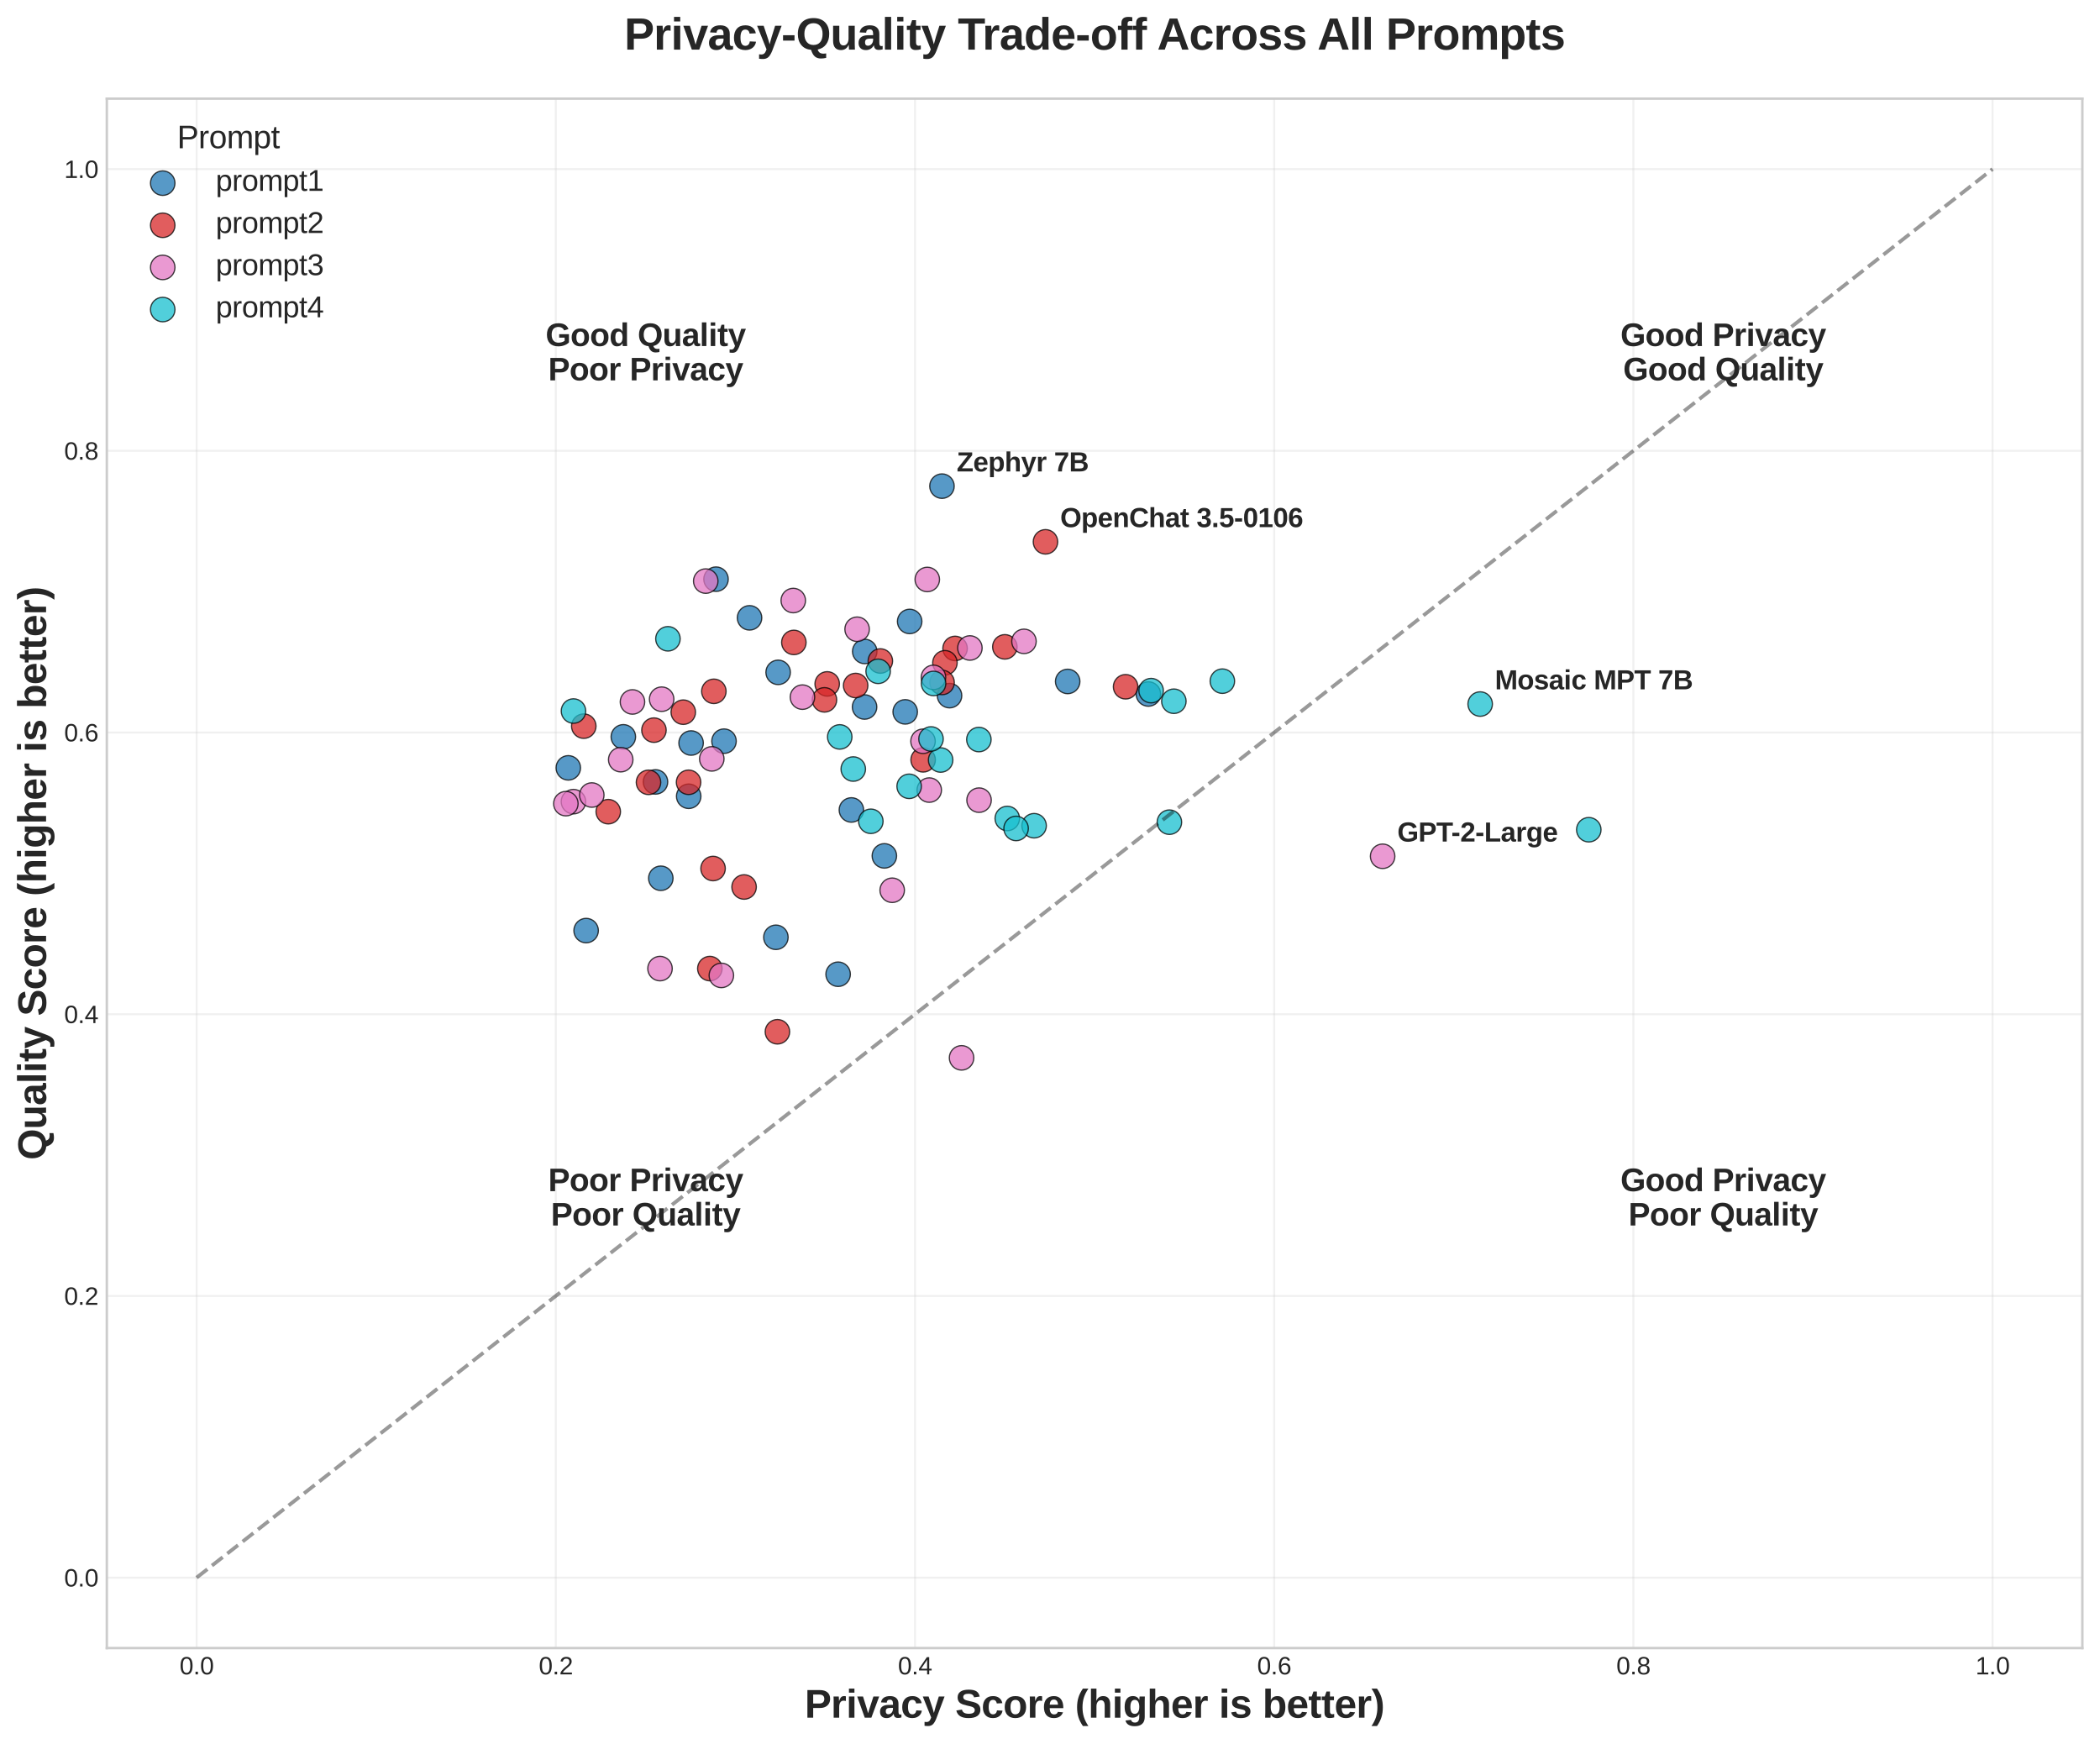 <?xml version="1.0" encoding="utf-8" standalone="no"?>
<!DOCTYPE svg PUBLIC "-//W3C//DTD SVG 1.1//EN"
  "http://www.w3.org/Graphics/SVG/1.1/DTD/svg11.dtd">
<svg xmlns:xlink="http://www.w3.org/1999/xlink" width="856.705pt" height="711.271pt" viewBox="0 0 856.705 711.271" xmlns="http://www.w3.org/2000/svg" version="1.1">
 <defs>
  <style type="text/css">*{stroke-linejoin: round; stroke-linecap: butt}</style>
 </defs>
 <g id="figure_1">
  <g id="patch_1">
   <path d="M -0 711.271 
L 856.705 711.271 
L 856.705 0 
L -0 0 
z
" style="fill: #ffffff"/>
  </g>
  <g id="axes_1">
   <g id="patch_2">
    <path d="M 43.585 672.264 
L 849.505 672.264 
L 849.505 40.244 
L 43.585 40.244 
z
" style="fill: #ffffff"/>
   </g>
   <g id="matplotlib.axis_1">
    <g id="xtick_1">
     <g id="line2d_1">
      <path d="M 80.218 672.264 
L 80.218 40.244 
" clip-path="url(#p0b71cd77d1)" style="fill: none; stroke: #cccccc; stroke-opacity: 0.3; stroke-width: 0.8; stroke-linecap: round"/>
     </g>
     <g id="line2d_2"/>
     <g id="text_1">
      <!-- 0.0 -->
      <g style="fill: #262626" transform="translate(73.268 683.011) scale(0.1 -0.1)">
       <defs>
        <path id="LiberationSans-30" d="M 3309 2203 
Q 3309 1100 2920 518 
Q 2531 -63 1772 -63 
Q 1013 -63 631 515 
Q 250 1094 250 2203 
Q 250 3338 620 3903 
Q 991 4469 1791 4469 
Q 2569 4469 2939 3897 
Q 3309 3325 3309 2203 
z
M 2738 2203 
Q 2738 3156 2517 3584 
Q 2297 4013 1791 4013 
Q 1272 4013 1045 3591 
Q 819 3169 819 2203 
Q 819 1266 1048 831 
Q 1278 397 1778 397 
Q 2275 397 2506 840 
Q 2738 1284 2738 2203 
z
" transform="scale(0.016)"/>
        <path id="LiberationSans-2e" d="M 584 0 
L 584 684 
L 1194 684 
L 1194 0 
L 584 0 
z
" transform="scale(0.016)"/>
       </defs>
       <use xlink:href="#LiberationSans-30"/>
       <use xlink:href="#LiberationSans-2e" transform="translate(55.615 0)"/>
       <use xlink:href="#LiberationSans-30" transform="translate(83.398 0)"/>
      </g>
     </g>
    </g>
    <g id="xtick_2">
     <g id="line2d_3">
      <path d="M 226.749 672.264 
L 226.749 40.244 
" clip-path="url(#p0b71cd77d1)" style="fill: none; stroke: #cccccc; stroke-opacity: 0.3; stroke-width: 0.8; stroke-linecap: round"/>
     </g>
     <g id="line2d_4"/>
     <g id="text_2">
      <!-- 0.2 -->
      <g style="fill: #262626" transform="translate(219.799 683.011) scale(0.1 -0.1)">
       <defs>
        <path id="LiberationSans-32" d="M 322 0 
L 322 397 
Q 481 763 711 1042 
Q 941 1322 1194 1548 
Q 1447 1775 1695 1969 
Q 1944 2163 2144 2356 
Q 2344 2550 2467 2762 
Q 2591 2975 2591 3244 
Q 2591 3606 2378 3806 
Q 2166 4006 1788 4006 
Q 1428 4006 1195 3811 
Q 963 3616 922 3263 
L 347 3316 
Q 409 3844 795 4156 
Q 1181 4469 1788 4469 
Q 2453 4469 2811 4155 
Q 3169 3841 3169 3263 
Q 3169 3006 3051 2753 
Q 2934 2500 2703 2247 
Q 2472 1994 1819 1463 
Q 1459 1169 1246 933 
Q 1034 697 941 478 
L 3238 478 
L 3238 0 
L 322 0 
z
" transform="scale(0.016)"/>
       </defs>
       <use xlink:href="#LiberationSans-30"/>
       <use xlink:href="#LiberationSans-2e" transform="translate(55.615 0)"/>
       <use xlink:href="#LiberationSans-32" transform="translate(83.398 0)"/>
      </g>
     </g>
    </g>
    <g id="xtick_3">
     <g id="line2d_5">
      <path d="M 373.28 672.264 
L 373.28 40.244 
" clip-path="url(#p0b71cd77d1)" style="fill: none; stroke: #cccccc; stroke-opacity: 0.3; stroke-width: 0.8; stroke-linecap: round"/>
     </g>
     <g id="line2d_6"/>
     <g id="text_3">
      <!-- 0.4 -->
      <g style="fill: #262626" transform="translate(366.33 683.011) scale(0.1 -0.1)">
       <defs>
        <path id="LiberationSans-34" d="M 2753 997 
L 2753 0 
L 2222 0 
L 2222 997 
L 147 997 
L 147 1434 
L 2163 4403 
L 2753 4403 
L 2753 1441 
L 3372 1441 
L 3372 997 
L 2753 997 
z
M 2222 3769 
Q 2216 3750 2134 3603 
Q 2053 3456 2013 3397 
L 884 1734 
L 716 1503 
L 666 1441 
L 2222 1441 
L 2222 3769 
z
" transform="scale(0.016)"/>
       </defs>
       <use xlink:href="#LiberationSans-30"/>
       <use xlink:href="#LiberationSans-2e" transform="translate(55.615 0)"/>
       <use xlink:href="#LiberationSans-34" transform="translate(83.398 0)"/>
      </g>
     </g>
    </g>
    <g id="xtick_4">
     <g id="line2d_7">
      <path d="M 519.81 672.264 
L 519.81 40.244 
" clip-path="url(#p0b71cd77d1)" style="fill: none; stroke: #cccccc; stroke-opacity: 0.3; stroke-width: 0.8; stroke-linecap: round"/>
     </g>
     <g id="line2d_8"/>
     <g id="text_4">
      <!-- 0.6 -->
      <g style="fill: #262626" transform="translate(512.86 683.011) scale(0.1 -0.1)">
       <defs>
        <path id="LiberationSans-36" d="M 3278 1441 
Q 3278 744 2900 340 
Q 2522 -63 1856 -63 
Q 1113 -63 719 490 
Q 325 1044 325 2100 
Q 325 3244 734 3856 
Q 1144 4469 1900 4469 
Q 2897 4469 3156 3572 
L 2619 3475 
Q 2453 4013 1894 4013 
Q 1413 4013 1148 3564 
Q 884 3116 884 2266 
Q 1038 2550 1316 2698 
Q 1594 2847 1953 2847 
Q 2563 2847 2920 2465 
Q 3278 2084 3278 1441 
z
M 2706 1416 
Q 2706 1894 2472 2153 
Q 2238 2413 1819 2413 
Q 1425 2413 1183 2183 
Q 941 1953 941 1550 
Q 941 1041 1192 716 
Q 1444 391 1838 391 
Q 2244 391 2475 664 
Q 2706 938 2706 1416 
z
" transform="scale(0.016)"/>
       </defs>
       <use xlink:href="#LiberationSans-30"/>
       <use xlink:href="#LiberationSans-2e" transform="translate(55.615 0)"/>
       <use xlink:href="#LiberationSans-36" transform="translate(83.398 0)"/>
      </g>
     </g>
    </g>
    <g id="xtick_5">
     <g id="line2d_9">
      <path d="M 666.341 672.264 
L 666.341 40.244 
" clip-path="url(#p0b71cd77d1)" style="fill: none; stroke: #cccccc; stroke-opacity: 0.3; stroke-width: 0.8; stroke-linecap: round"/>
     </g>
     <g id="line2d_10"/>
     <g id="text_5">
      <!-- 0.8 -->
      <g style="fill: #262626" transform="translate(659.391 683.011) scale(0.1 -0.1)">
       <defs>
        <path id="LiberationSans-38" d="M 3281 1228 
Q 3281 619 2893 278 
Q 2506 -63 1781 -63 
Q 1075 -63 676 271 
Q 278 606 278 1222 
Q 278 1653 525 1947 
Q 772 2241 1156 2303 
L 1156 2316 
Q 797 2400 589 2681 
Q 381 2963 381 3341 
Q 381 3844 757 4156 
Q 1134 4469 1769 4469 
Q 2419 4469 2795 4162 
Q 3172 3856 3172 3334 
Q 3172 2956 2962 2675 
Q 2753 2394 2391 2322 
L 2391 2309 
Q 2813 2241 3047 1952 
Q 3281 1663 3281 1228 
z
M 2588 3303 
Q 2588 4050 1769 4050 
Q 1372 4050 1164 3862 
Q 956 3675 956 3303 
Q 956 2925 1170 2726 
Q 1384 2528 1775 2528 
Q 2172 2528 2380 2711 
Q 2588 2894 2588 3303 
z
M 2697 1281 
Q 2697 1691 2453 1898 
Q 2209 2106 1769 2106 
Q 1341 2106 1100 1882 
Q 859 1659 859 1269 
Q 859 359 1788 359 
Q 2247 359 2472 579 
Q 2697 800 2697 1281 
z
" transform="scale(0.016)"/>
       </defs>
       <use xlink:href="#LiberationSans-30"/>
       <use xlink:href="#LiberationSans-2e" transform="translate(55.615 0)"/>
       <use xlink:href="#LiberationSans-38" transform="translate(83.398 0)"/>
      </g>
     </g>
    </g>
    <g id="xtick_6">
     <g id="line2d_11">
      <path d="M 812.872 672.264 
L 812.872 40.244 
" clip-path="url(#p0b71cd77d1)" style="fill: none; stroke: #cccccc; stroke-opacity: 0.3; stroke-width: 0.8; stroke-linecap: round"/>
     </g>
     <g id="line2d_12"/>
     <g id="text_6">
      <!-- 1.0 -->
      <g style="fill: #262626" transform="translate(805.922 683.011) scale(0.1 -0.1)">
       <defs>
        <path id="LiberationSans-31" d="M 488 0 
L 488 478 
L 1609 478 
L 1609 3866 
L 616 3156 
L 616 3688 
L 1656 4403 
L 2175 4403 
L 2175 478 
L 3247 478 
L 3247 0 
L 488 0 
z
" transform="scale(0.016)"/>
       </defs>
       <use xlink:href="#LiberationSans-31"/>
       <use xlink:href="#LiberationSans-2e" transform="translate(55.615 0)"/>
       <use xlink:href="#LiberationSans-30" transform="translate(83.398 0)"/>
      </g>
     </g>
    </g>
    <g id="text_7">
     <!-- Privacy Score (higher is better) -->
     <g style="fill: #262626" transform="translate(328.286 700.681) scale(0.16 -0.16)">
      <defs>
       <path id="LiberationSans-Bold-50" d="M 4050 3009 
Q 4050 2584 3856 2250 
Q 3663 1916 3302 1733 
Q 2941 1550 2444 1550 
L 1350 1550 
L 1350 0 
L 428 0 
L 428 4403 
L 2406 4403 
Q 3197 4403 3623 4039 
Q 4050 3675 4050 3009 
z
M 3122 2994 
Q 3122 3688 2303 3688 
L 1350 3688 
L 1350 2259 
L 2328 2259 
Q 2709 2259 2915 2448 
Q 3122 2638 3122 2994 
z
" transform="scale(0.016)"/>
       <path id="LiberationSans-Bold-72" d="M 447 0 
L 447 2588 
Q 447 2866 439 3052 
Q 431 3238 422 3381 
L 1259 3381 
Q 1269 3325 1284 3039 
Q 1300 2753 1300 2659 
L 1313 2659 
Q 1441 3016 1541 3161 
Q 1641 3306 1778 3376 
Q 1916 3447 2122 3447 
Q 2291 3447 2394 3400 
L 2394 2666 
Q 2181 2713 2019 2713 
Q 1691 2713 1508 2447 
Q 1325 2181 1325 1659 
L 1325 0 
L 447 0 
z
" transform="scale(0.016)"/>
       <path id="LiberationSans-Bold-69" d="M 447 3991 
L 447 4638 
L 1325 4638 
L 1325 3991 
L 447 3991 
z
M 447 0 
L 447 3381 
L 1325 3381 
L 1325 0 
L 447 0 
z
" transform="scale(0.016)"/>
       <path id="LiberationSans-Bold-76" d="M 2284 0 
L 1234 0 
L 25 3381 
L 953 3381 
L 1544 1491 
Q 1591 1334 1766 709 
Q 1797 838 1894 1159 
Q 1991 1481 2613 3381 
L 3531 3381 
L 2284 0 
z
" transform="scale(0.016)"/>
       <path id="LiberationSans-Bold-61" d="M 1228 -63 
Q 738 -63 463 204 
Q 188 472 188 956 
Q 188 1481 530 1756 
Q 872 2031 1522 2038 
L 2250 2050 
L 2250 2222 
Q 2250 2553 2134 2714 
Q 2019 2875 1756 2875 
Q 1513 2875 1398 2764 
Q 1284 2653 1256 2397 
L 341 2441 
Q 425 2934 792 3189 
Q 1159 3444 1794 3444 
Q 2434 3444 2781 3128 
Q 3128 2813 3128 2231 
L 3128 1000 
Q 3128 716 3192 608 
Q 3256 500 3406 500 
Q 3506 500 3600 519 
L 3600 44 
Q 3522 25 3459 9 
Q 3397 -6 3334 -15 
Q 3272 -25 3201 -31 
Q 3131 -38 3038 -38 
Q 2706 -38 2548 125 
Q 2391 288 2359 603 
L 2341 603 
Q 1972 -63 1228 -63 
z
M 2250 1566 
L 1800 1559 
Q 1494 1547 1366 1492 
Q 1238 1438 1170 1325 
Q 1103 1213 1103 1025 
Q 1103 784 1214 667 
Q 1325 550 1509 550 
Q 1716 550 1886 662 
Q 2056 775 2153 973 
Q 2250 1172 2250 1394 
L 2250 1566 
z
" transform="scale(0.016)"/>
       <path id="LiberationSans-Bold-63" d="M 1856 -63 
Q 1088 -63 669 395 
Q 250 853 250 1672 
Q 250 2509 672 2976 
Q 1094 3444 1869 3444 
Q 2466 3444 2856 3144 
Q 3247 2844 3347 2316 
L 2463 2272 
Q 2425 2531 2275 2686 
Q 2125 2841 1850 2841 
Q 1172 2841 1172 1706 
Q 1172 538 1863 538 
Q 2113 538 2281 695 
Q 2450 853 2491 1166 
L 3372 1125 
Q 3325 778 3123 506 
Q 2922 234 2594 85 
Q 2266 -63 1856 -63 
z
" transform="scale(0.016)"/>
       <path id="LiberationSans-Bold-79" d="M 884 -1328 
Q 569 -1328 331 -1288 
L 331 -663 
Q 497 -688 634 -688 
Q 822 -688 945 -628 
Q 1069 -569 1167 -431 
Q 1266 -294 1388 34 
L 50 3381 
L 978 3381 
L 1509 1797 
Q 1634 1456 1825 753 
L 1903 1050 
L 2106 1784 
L 2606 3381 
L 3525 3381 
L 2188 -178 
Q 1919 -828 1630 -1078 
Q 1341 -1328 884 -1328 
z
" transform="scale(0.016)"/>
       <path id="LiberationSans-Bold-20" transform="scale(0.016)"/>
       <path id="LiberationSans-Bold-53" d="M 4019 1269 
Q 4019 622 3539 279 
Q 3059 -63 2131 -63 
Q 1284 -63 803 237 
Q 322 538 184 1147 
L 1075 1294 
Q 1166 944 1428 786 
Q 1691 628 2156 628 
Q 3122 628 3122 1216 
Q 3122 1403 3011 1525 
Q 2900 1647 2698 1728 
Q 2497 1809 1925 1925 
Q 1431 2041 1237 2111 
Q 1044 2181 887 2276 
Q 731 2372 622 2506 
Q 513 2641 452 2822 
Q 391 3003 391 3238 
Q 391 3834 839 4151 
Q 1288 4469 2144 4469 
Q 2963 4469 3373 4212 
Q 3784 3956 3903 3366 
L 3009 3244 
Q 2941 3528 2730 3672 
Q 2519 3816 2125 3816 
Q 1288 3816 1288 3291 
Q 1288 3119 1377 3009 
Q 1466 2900 1641 2823 
Q 1816 2747 2350 2631 
Q 2984 2497 3257 2383 
Q 3531 2269 3690 2117 
Q 3850 1966 3934 1755 
Q 4019 1544 4019 1269 
z
" transform="scale(0.016)"/>
       <path id="LiberationSans-Bold-6f" d="M 3659 1694 
Q 3659 872 3203 404 
Q 2747 -63 1941 -63 
Q 1150 -63 700 406 
Q 250 875 250 1694 
Q 250 2509 700 2976 
Q 1150 3444 1959 3444 
Q 2788 3444 3223 2992 
Q 3659 2541 3659 1694 
z
M 2741 1694 
Q 2741 2297 2544 2569 
Q 2347 2841 1972 2841 
Q 1172 2841 1172 1694 
Q 1172 1128 1367 833 
Q 1563 538 1931 538 
Q 2741 538 2741 1694 
z
" transform="scale(0.016)"/>
       <path id="LiberationSans-Bold-65" d="M 1831 -63 
Q 1069 -63 659 389 
Q 250 841 250 1706 
Q 250 2544 665 2994 
Q 1081 3444 1844 3444 
Q 2572 3444 2956 2961 
Q 3341 2478 3341 1547 
L 3341 1522 
L 1172 1522 
Q 1172 1028 1355 776 
Q 1538 525 1875 525 
Q 2341 525 2463 928 
L 3291 856 
Q 2931 -63 1831 -63 
z
M 1831 2891 
Q 1522 2891 1355 2675 
Q 1188 2459 1178 2072 
L 2491 2072 
Q 2466 2481 2294 2686 
Q 2122 2891 1831 2891 
z
" transform="scale(0.016)"/>
       <path id="LiberationSans-Bold-28" d="M 1247 -1328 
Q 756 -622 537 81 
Q 319 784 319 1659 
Q 319 2531 537 3232 
Q 756 3934 1247 4638 
L 2125 4638 
Q 1631 3925 1407 3219 
Q 1184 2513 1184 1656 
Q 1184 803 1406 101 
Q 1628 -600 2125 -1328 
L 1247 -1328 
z
" transform="scale(0.016)"/>
       <path id="LiberationSans-Bold-68" d="M 1313 2706 
Q 1491 3094 1759 3269 
Q 2028 3444 2400 3444 
Q 2938 3444 3225 3112 
Q 3513 2781 3513 2144 
L 3513 0 
L 2638 0 
L 2638 1894 
Q 2638 2784 2034 2784 
Q 1716 2784 1520 2511 
Q 1325 2238 1325 1809 
L 1325 0 
L 447 0 
L 447 4638 
L 1325 4638 
L 1325 3372 
Q 1325 3031 1300 2706 
L 1313 2706 
z
" transform="scale(0.016)"/>
       <path id="LiberationSans-Bold-67" d="M 1863 -1356 
Q 1244 -1356 867 -1120 
Q 491 -884 403 -447 
L 1281 -344 
Q 1328 -547 1483 -662 
Q 1638 -778 1888 -778 
Q 2253 -778 2422 -553 
Q 2591 -328 2591 116 
L 2591 294 
L 2597 628 
L 2591 628 
Q 2300 6 1503 6 
Q 913 6 588 450 
Q 263 894 263 1719 
Q 263 2547 597 2997 
Q 931 3447 1569 3447 
Q 2306 3447 2591 2838 
L 2606 2838 
Q 2606 2947 2620 3134 
Q 2634 3322 2650 3381 
L 3481 3381 
Q 3463 3044 3463 2600 
L 3463 103 
Q 3463 -619 3053 -987 
Q 2644 -1356 1863 -1356 
z
M 2597 1738 
Q 2597 2259 2411 2551 
Q 2225 2844 1881 2844 
Q 1178 2844 1178 1719 
Q 1178 616 1875 616 
Q 2225 616 2411 908 
Q 2597 1200 2597 1738 
z
" transform="scale(0.016)"/>
       <path id="LiberationSans-Bold-73" d="M 3297 988 
Q 3297 497 2895 217 
Q 2494 -63 1784 -63 
Q 1088 -63 717 157 
Q 347 378 225 844 
L 997 959 
Q 1063 719 1223 619 
Q 1384 519 1784 519 
Q 2153 519 2322 612 
Q 2491 706 2491 906 
Q 2491 1069 2355 1164 
Q 2219 1259 1894 1325 
Q 1150 1472 890 1598 
Q 631 1725 495 1926 
Q 359 2128 359 2422 
Q 359 2906 732 3176 
Q 1106 3447 1791 3447 
Q 2394 3447 2761 3212 
Q 3128 2978 3219 2534 
L 2441 2453 
Q 2403 2659 2256 2761 
Q 2109 2863 1791 2863 
Q 1478 2863 1322 2783 
Q 1166 2703 1166 2516 
Q 1166 2369 1286 2283 
Q 1406 2197 1691 2141 
Q 2088 2059 2395 1973 
Q 2703 1888 2889 1769 
Q 3075 1650 3186 1464 
Q 3297 1278 3297 988 
z
" transform="scale(0.016)"/>
       <path id="LiberationSans-Bold-62" d="M 3647 1703 
Q 3647 866 3311 401 
Q 2975 -63 2350 -63 
Q 1991 -63 1728 93 
Q 1466 250 1325 544 
L 1319 544 
Q 1319 434 1305 243 
Q 1291 53 1275 0 
L 422 0 
Q 447 291 447 772 
L 447 4638 
L 1325 4638 
L 1325 3344 
L 1313 2794 
L 1325 2794 
Q 1622 3444 2406 3444 
Q 3006 3444 3326 2989 
Q 3647 2534 3647 1703 
z
M 2731 1703 
Q 2731 2278 2562 2556 
Q 2394 2834 2041 2834 
Q 1684 2834 1498 2536 
Q 1313 2238 1313 1675 
Q 1313 1138 1495 838 
Q 1678 538 2034 538 
Q 2731 538 2731 1703 
z
" transform="scale(0.016)"/>
       <path id="LiberationSans-Bold-74" d="M 1313 -56 
Q 925 -56 715 155 
Q 506 366 506 794 
L 506 2788 
L 78 2788 
L 78 3381 
L 550 3381 
L 825 4175 
L 1375 4175 
L 1375 3381 
L 2016 3381 
L 2016 2788 
L 1375 2788 
L 1375 1031 
Q 1375 784 1469 667 
Q 1563 550 1759 550 
Q 1863 550 2053 594 
L 2053 50 
Q 1728 -56 1313 -56 
z
" transform="scale(0.016)"/>
       <path id="LiberationSans-Bold-29" d="M 6 -1328 
Q 506 -597 726 101 
Q 947 800 947 1656 
Q 947 2516 722 3223 
Q 497 3931 6 4638 
L 884 4638 
Q 1378 3928 1595 3225 
Q 1813 2522 1813 1659 
Q 1813 791 1595 87 
Q 1378 -616 884 -1328 
L 6 -1328 
z
" transform="scale(0.016)"/>
      </defs>
      <use xlink:href="#LiberationSans-Bold-50"/>
      <use xlink:href="#LiberationSans-Bold-72" transform="translate(66.699 0)"/>
      <use xlink:href="#LiberationSans-Bold-69" transform="translate(105.615 0)"/>
      <use xlink:href="#LiberationSans-Bold-76" transform="translate(133.398 0)"/>
      <use xlink:href="#LiberationSans-Bold-61" transform="translate(189.014 0)"/>
      <use xlink:href="#LiberationSans-Bold-63" transform="translate(244.629 0)"/>
      <use xlink:href="#LiberationSans-Bold-79" transform="translate(300.244 0)"/>
      <use xlink:href="#LiberationSans-Bold-20" transform="translate(355.859 0)"/>
      <use xlink:href="#LiberationSans-Bold-53" transform="translate(383.643 0)"/>
      <use xlink:href="#LiberationSans-Bold-63" transform="translate(450.342 0)"/>
      <use xlink:href="#LiberationSans-Bold-6f" transform="translate(505.957 0)"/>
      <use xlink:href="#LiberationSans-Bold-72" transform="translate(567.041 0)"/>
      <use xlink:href="#LiberationSans-Bold-65" transform="translate(605.957 0)"/>
      <use xlink:href="#LiberationSans-Bold-20" transform="translate(661.572 0)"/>
      <use xlink:href="#LiberationSans-Bold-28" transform="translate(689.355 0)"/>
      <use xlink:href="#LiberationSans-Bold-68" transform="translate(722.656 0)"/>
      <use xlink:href="#LiberationSans-Bold-69" transform="translate(783.74 0)"/>
      <use xlink:href="#LiberationSans-Bold-67" transform="translate(811.523 0)"/>
      <use xlink:href="#LiberationSans-Bold-68" transform="translate(872.607 0)"/>
      <use xlink:href="#LiberationSans-Bold-65" transform="translate(933.691 0)"/>
      <use xlink:href="#LiberationSans-Bold-72" transform="translate(989.307 0)"/>
      <use xlink:href="#LiberationSans-Bold-20" transform="translate(1028.223 0)"/>
      <use xlink:href="#LiberationSans-Bold-69" transform="translate(1056.006 0)"/>
      <use xlink:href="#LiberationSans-Bold-73" transform="translate(1083.789 0)"/>
      <use xlink:href="#LiberationSans-Bold-20" transform="translate(1139.404 0)"/>
      <use xlink:href="#LiberationSans-Bold-62" transform="translate(1167.188 0)"/>
      <use xlink:href="#LiberationSans-Bold-65" transform="translate(1228.271 0)"/>
      <use xlink:href="#LiberationSans-Bold-74" transform="translate(1283.887 0)"/>
      <use xlink:href="#LiberationSans-Bold-74" transform="translate(1317.188 0)"/>
      <use xlink:href="#LiberationSans-Bold-65" transform="translate(1350.488 0)"/>
      <use xlink:href="#LiberationSans-Bold-72" transform="translate(1406.104 0)"/>
      <use xlink:href="#LiberationSans-Bold-29" transform="translate(1445.02 0)"/>
     </g>
    </g>
   </g>
   <g id="matplotlib.axis_2">
    <g id="ytick_1">
     <g id="line2d_13">
      <path d="M 43.585 643.536 
L 849.505 643.536 
" clip-path="url(#p0b71cd77d1)" style="fill: none; stroke: #cccccc; stroke-opacity: 0.3; stroke-width: 0.8; stroke-linecap: round"/>
     </g>
     <g id="line2d_14"/>
     <g id="text_8">
      <!-- 0.0 -->
      <g style="fill: #262626" transform="translate(26.185 647.16) scale(0.1 -0.1)">
       <use xlink:href="#LiberationSans-30"/>
       <use xlink:href="#LiberationSans-2e" transform="translate(55.615 0)"/>
       <use xlink:href="#LiberationSans-30" transform="translate(83.398 0)"/>
      </g>
     </g>
    </g>
    <g id="ytick_2">
     <g id="line2d_15">
      <path d="M 43.585 528.623 
L 849.505 528.623 
" clip-path="url(#p0b71cd77d1)" style="fill: none; stroke: #cccccc; stroke-opacity: 0.3; stroke-width: 0.8; stroke-linecap: round"/>
     </g>
     <g id="line2d_16"/>
     <g id="text_9">
      <!-- 0.2 -->
      <g style="fill: #262626" transform="translate(26.185 532.247) scale(0.1 -0.1)">
       <use xlink:href="#LiberationSans-30"/>
       <use xlink:href="#LiberationSans-2e" transform="translate(55.615 0)"/>
       <use xlink:href="#LiberationSans-32" transform="translate(83.398 0)"/>
      </g>
     </g>
    </g>
    <g id="ytick_3">
     <g id="line2d_17">
      <path d="M 43.585 413.711 
L 849.505 413.711 
" clip-path="url(#p0b71cd77d1)" style="fill: none; stroke: #cccccc; stroke-opacity: 0.3; stroke-width: 0.8; stroke-linecap: round"/>
     </g>
     <g id="line2d_18"/>
     <g id="text_10">
      <!-- 0.4 -->
      <g style="fill: #262626" transform="translate(26.185 417.334) scale(0.1 -0.1)">
       <use xlink:href="#LiberationSans-30"/>
       <use xlink:href="#LiberationSans-2e" transform="translate(55.615 0)"/>
       <use xlink:href="#LiberationSans-34" transform="translate(83.398 0)"/>
      </g>
     </g>
    </g>
    <g id="ytick_4">
     <g id="line2d_19">
      <path d="M 43.585 298.798 
L 849.505 298.798 
" clip-path="url(#p0b71cd77d1)" style="fill: none; stroke: #cccccc; stroke-opacity: 0.3; stroke-width: 0.8; stroke-linecap: round"/>
     </g>
     <g id="line2d_20"/>
     <g id="text_11">
      <!-- 0.6 -->
      <g style="fill: #262626" transform="translate(26.185 302.421) scale(0.1 -0.1)">
       <use xlink:href="#LiberationSans-30"/>
       <use xlink:href="#LiberationSans-2e" transform="translate(55.615 0)"/>
       <use xlink:href="#LiberationSans-36" transform="translate(83.398 0)"/>
      </g>
     </g>
    </g>
    <g id="ytick_5">
     <g id="line2d_21">
      <path d="M 43.585 183.885 
L 849.505 183.885 
" clip-path="url(#p0b71cd77d1)" style="fill: none; stroke: #cccccc; stroke-opacity: 0.3; stroke-width: 0.8; stroke-linecap: round"/>
     </g>
     <g id="line2d_22"/>
     <g id="text_12">
      <!-- 0.8 -->
      <g style="fill: #262626" transform="translate(26.185 187.509) scale(0.1 -0.1)">
       <use xlink:href="#LiberationSans-30"/>
       <use xlink:href="#LiberationSans-2e" transform="translate(55.615 0)"/>
       <use xlink:href="#LiberationSans-38" transform="translate(83.398 0)"/>
      </g>
     </g>
    </g>
    <g id="ytick_6">
     <g id="line2d_23">
      <path d="M 43.585 68.973 
L 849.505 68.973 
" clip-path="url(#p0b71cd77d1)" style="fill: none; stroke: #cccccc; stroke-opacity: 0.3; stroke-width: 0.8; stroke-linecap: round"/>
     </g>
     <g id="line2d_24"/>
     <g id="text_13">
      <!-- 1.0 -->
      <g style="fill: #262626" transform="translate(26.185 72.596) scale(0.1 -0.1)">
       <use xlink:href="#LiberationSans-31"/>
       <use xlink:href="#LiberationSans-2e" transform="translate(55.615 0)"/>
       <use xlink:href="#LiberationSans-30" transform="translate(83.398 0)"/>
      </g>
     </g>
    </g>
    <g id="text_14">
     <!-- Quality Score (higher is better) -->
     <g style="fill: #262626" transform="translate(18.795 473.161) rotate(-90) scale(0.16 -0.16)">
      <defs>
       <path id="LiberationSans-Bold-51" d="M 4709 2222 
Q 4709 1341 4276 755 
Q 3844 169 3072 13 
Q 3178 -297 3370 -434 
Q 3563 -572 3909 -572 
Q 4094 -572 4281 -541 
L 4275 -1172 
Q 3881 -1259 3519 -1259 
Q 3009 -1259 2675 -975 
Q 2341 -691 2138 -31 
Q 1247 53 755 648 
Q 263 1244 263 2222 
Q 263 3281 850 3875 
Q 1438 4469 2484 4469 
Q 3531 4469 4120 3869 
Q 4709 3269 4709 2222 
z
M 3769 2222 
Q 3769 2934 3431 3339 
Q 3094 3744 2484 3744 
Q 1866 3744 1528 3342 
Q 1191 2941 1191 2222 
Q 1191 1497 1534 1078 
Q 1878 659 2478 659 
Q 3097 659 3433 1065 
Q 3769 1472 3769 2222 
z
" transform="scale(0.016)"/>
       <path id="LiberationSans-Bold-75" d="M 1275 3381 
L 1275 1484 
Q 1275 594 1875 594 
Q 2194 594 2389 867 
Q 2584 1141 2584 1569 
L 2584 3381 
L 3463 3381 
L 3463 756 
Q 3463 325 3488 0 
L 2650 0 
Q 2613 450 2613 672 
L 2597 672 
Q 2422 288 2151 112 
Q 1881 -63 1509 -63 
Q 972 -63 684 267 
Q 397 597 397 1234 
L 397 3381 
L 1275 3381 
z
" transform="scale(0.016)"/>
       <path id="LiberationSans-Bold-6c" d="M 447 0 
L 447 4638 
L 1325 4638 
L 1325 0 
L 447 0 
z
" transform="scale(0.016)"/>
      </defs>
      <use xlink:href="#LiberationSans-Bold-51"/>
      <use xlink:href="#LiberationSans-Bold-75" transform="translate(77.783 0)"/>
      <use xlink:href="#LiberationSans-Bold-61" transform="translate(138.867 0)"/>
      <use xlink:href="#LiberationSans-Bold-6c" transform="translate(194.482 0)"/>
      <use xlink:href="#LiberationSans-Bold-69" transform="translate(222.266 0)"/>
      <use xlink:href="#LiberationSans-Bold-74" transform="translate(250.049 0)"/>
      <use xlink:href="#LiberationSans-Bold-79" transform="translate(283.35 0)"/>
      <use xlink:href="#LiberationSans-Bold-20" transform="translate(338.965 0)"/>
      <use xlink:href="#LiberationSans-Bold-53" transform="translate(366.748 0)"/>
      <use xlink:href="#LiberationSans-Bold-63" transform="translate(433.447 0)"/>
      <use xlink:href="#LiberationSans-Bold-6f" transform="translate(489.062 0)"/>
      <use xlink:href="#LiberationSans-Bold-72" transform="translate(550.146 0)"/>
      <use xlink:href="#LiberationSans-Bold-65" transform="translate(589.062 0)"/>
      <use xlink:href="#LiberationSans-Bold-20" transform="translate(644.678 0)"/>
      <use xlink:href="#LiberationSans-Bold-28" transform="translate(672.461 0)"/>
      <use xlink:href="#LiberationSans-Bold-68" transform="translate(705.762 0)"/>
      <use xlink:href="#LiberationSans-Bold-69" transform="translate(766.846 0)"/>
      <use xlink:href="#LiberationSans-Bold-67" transform="translate(794.629 0)"/>
      <use xlink:href="#LiberationSans-Bold-68" transform="translate(855.713 0)"/>
      <use xlink:href="#LiberationSans-Bold-65" transform="translate(916.797 0)"/>
      <use xlink:href="#LiberationSans-Bold-72" transform="translate(972.412 0)"/>
      <use xlink:href="#LiberationSans-Bold-20" transform="translate(1011.328 0)"/>
      <use xlink:href="#LiberationSans-Bold-69" transform="translate(1039.111 0)"/>
      <use xlink:href="#LiberationSans-Bold-73" transform="translate(1066.895 0)"/>
      <use xlink:href="#LiberationSans-Bold-20" transform="translate(1122.51 0)"/>
      <use xlink:href="#LiberationSans-Bold-62" transform="translate(1150.293 0)"/>
      <use xlink:href="#LiberationSans-Bold-65" transform="translate(1211.377 0)"/>
      <use xlink:href="#LiberationSans-Bold-74" transform="translate(1266.992 0)"/>
      <use xlink:href="#LiberationSans-Bold-74" transform="translate(1300.293 0)"/>
      <use xlink:href="#LiberationSans-Bold-65" transform="translate(1333.594 0)"/>
      <use xlink:href="#LiberationSans-Bold-72" transform="translate(1389.209 0)"/>
      <use xlink:href="#LiberationSans-Bold-29" transform="translate(1428.125 0)"/>
     </g>
    </g>
   </g>
   <g id="PathCollection_1">
    <defs>
     <path id="maba7f99b6c" d="M 0 5 
C 1.326 5 2.598 4.473 3.536 3.536 
C 4.473 2.598 5 1.326 5 0 
C 5 -1.326 4.473 -2.598 3.536 -3.536 
C 2.598 -4.473 1.326 -5 0 -5 
C -1.326 -5 -2.598 -4.473 -3.536 -3.536 
C -4.473 -2.598 -5 -1.326 -5 0 
C -5 1.326 -4.473 2.598 -3.536 3.536 
C -2.598 4.473 -1.326 5 0 5 
z
" style="stroke: #000000; stroke-opacity: 0.75; stroke-width: 0.5"/>
    </defs>
    <g clip-path="url(#p0b71cd77d1)">
     <use xlink:href="#maba7f99b6c" x="341.915" y="397.408" style="fill: #1f77b4; fill-opacity: 0.75; stroke: #000000; stroke-opacity: 0.75; stroke-width: 0.5"/>
     <use xlink:href="#maba7f99b6c" x="360.781" y="349.126" style="fill: #1f77b4; fill-opacity: 0.75; stroke: #000000; stroke-opacity: 0.75; stroke-width: 0.5"/>
     <use xlink:href="#maba7f99b6c" x="295.368" y="302.336" style="fill: #1f77b4; fill-opacity: 0.75; stroke: #000000; stroke-opacity: 0.75; stroke-width: 0.5"/>
     <use xlink:href="#maba7f99b6c" x="267.418" y="318.954" style="fill: #1f77b4; fill-opacity: 0.75; stroke: #000000; stroke-opacity: 0.75; stroke-width: 0.5"/>
     <use xlink:href="#maba7f99b6c" x="280.958" y="324.81" style="fill: #1f77b4; fill-opacity: 0.75; stroke: #000000; stroke-opacity: 0.75; stroke-width: 0.5"/>
     <use xlink:href="#maba7f99b6c" x="384.279" y="198.302" style="fill: #1f77b4; fill-opacity: 0.75; stroke: #000000; stroke-opacity: 0.75; stroke-width: 0.5"/>
     <use xlink:href="#maba7f99b6c" x="352.701" y="288.396" style="fill: #1f77b4; fill-opacity: 0.75; stroke: #000000; stroke-opacity: 0.75; stroke-width: 0.5"/>
     <use xlink:href="#maba7f99b6c" x="292.1" y="236.255" style="fill: #1f77b4; fill-opacity: 0.75; stroke: #000000; stroke-opacity: 0.75; stroke-width: 0.5"/>
     <use xlink:href="#maba7f99b6c" x="352.77" y="265.742" style="fill: #1f77b4; fill-opacity: 0.75; stroke: #000000; stroke-opacity: 0.75; stroke-width: 0.5"/>
     <use xlink:href="#maba7f99b6c" x="317.446" y="274.263" style="fill: #1f77b4; fill-opacity: 0.75; stroke: #000000; stroke-opacity: 0.75; stroke-width: 0.5"/>
     <use xlink:href="#maba7f99b6c" x="231.843" y="313.221" style="fill: #1f77b4; fill-opacity: 0.75; stroke: #000000; stroke-opacity: 0.75; stroke-width: 0.5"/>
     <use xlink:href="#maba7f99b6c" x="387.372" y="283.762" style="fill: #1f77b4; fill-opacity: 0.75; stroke: #000000; stroke-opacity: 0.75; stroke-width: 0.5"/>
     <use xlink:href="#maba7f99b6c" x="369.283" y="290.383" style="fill: #1f77b4; fill-opacity: 0.75; stroke: #000000; stroke-opacity: 0.75; stroke-width: 0.5"/>
     <use xlink:href="#maba7f99b6c" x="347.327" y="330.393" style="fill: #1f77b4; fill-opacity: 0.75; stroke: #000000; stroke-opacity: 0.75; stroke-width: 0.5"/>
     <use xlink:href="#maba7f99b6c" x="371.1" y="253.501" style="fill: #1f77b4; fill-opacity: 0.75; stroke: #000000; stroke-opacity: 0.75; stroke-width: 0.5"/>
     <use xlink:href="#maba7f99b6c" x="269.578" y="358.259" style="fill: #1f77b4; fill-opacity: 0.75; stroke: #000000; stroke-opacity: 0.75; stroke-width: 0.5"/>
     <use xlink:href="#maba7f99b6c" x="468.481" y="283.097" style="fill: #1f77b4; fill-opacity: 0.75; stroke: #000000; stroke-opacity: 0.75; stroke-width: 0.5"/>
     <use xlink:href="#maba7f99b6c" x="281.936" y="303.088" style="fill: #1f77b4; fill-opacity: 0.75; stroke: #000000; stroke-opacity: 0.75; stroke-width: 0.5"/>
     <use xlink:href="#maba7f99b6c" x="239.113" y="379.603" style="fill: #1f77b4; fill-opacity: 0.75; stroke: #000000; stroke-opacity: 0.75; stroke-width: 0.5"/>
     <use xlink:href="#maba7f99b6c" x="305.776" y="252.022" style="fill: #1f77b4; fill-opacity: 0.75; stroke: #000000; stroke-opacity: 0.75; stroke-width: 0.5"/>
     <use xlink:href="#maba7f99b6c" x="254.295" y="300.562" style="fill: #1f77b4; fill-opacity: 0.75; stroke: #000000; stroke-opacity: 0.75; stroke-width: 0.5"/>
     <use xlink:href="#maba7f99b6c" x="316.535" y="382.335" style="fill: #1f77b4; fill-opacity: 0.75; stroke: #000000; stroke-opacity: 0.75; stroke-width: 0.5"/>
     <use xlink:href="#maba7f99b6c" x="435.561" y="277.973" style="fill: #1f77b4; fill-opacity: 0.75; stroke: #000000; stroke-opacity: 0.75; stroke-width: 0.5"/>
    </g>
   </g>
   <g id="PathCollection_2">
    <defs>
     <path id="mf5437626e9" d="M 0 5 
C 1.326 5 2.598 4.473 3.536 3.536 
C 4.473 2.598 5 1.326 5 0 
C 5 -1.326 4.473 -2.598 3.536 -3.536 
C 2.598 -4.473 1.326 -5 0 -5 
C -1.326 -5 -2.598 -4.473 -3.536 -3.536 
C -4.473 -2.598 -5 -1.326 -5 0 
C -5 1.326 -4.473 2.598 -3.536 3.536 
C -2.598 4.473 -1.326 5 0 5 
z
" style="stroke: #000000; stroke-opacity: 0.75; stroke-width: 0.5"/>
    </defs>
    <g clip-path="url(#p0b71cd77d1)">
     <use xlink:href="#mf5437626e9" x="303.557" y="361.818" style="fill: #d62728; fill-opacity: 0.75; stroke: #000000; stroke-opacity: 0.75; stroke-width: 0.5"/>
     <use xlink:href="#mf5437626e9" x="376.601" y="309.948" style="fill: #d62728; fill-opacity: 0.75; stroke: #000000; stroke-opacity: 0.75; stroke-width: 0.5"/>
     <use xlink:href="#mf5437626e9" x="264.559" y="319.127" style="fill: #d62728; fill-opacity: 0.75; stroke: #000000; stroke-opacity: 0.75; stroke-width: 0.5"/>
     <use xlink:href="#mf5437626e9" x="238.153" y="296.205" style="fill: #d62728; fill-opacity: 0.75; stroke: #000000; stroke-opacity: 0.75; stroke-width: 0.5"/>
     <use xlink:href="#mf5437626e9" x="349.065" y="279.632" style="fill: #d62728; fill-opacity: 0.75; stroke: #000000; stroke-opacity: 0.75; stroke-width: 0.5"/>
     <use xlink:href="#mf5437626e9" x="389.629" y="264.512" style="fill: #d62728; fill-opacity: 0.75; stroke: #000000; stroke-opacity: 0.75; stroke-width: 0.5"/>
     <use xlink:href="#mf5437626e9" x="278.739" y="290.51" style="fill: #d62728; fill-opacity: 0.75; stroke: #000000; stroke-opacity: 0.75; stroke-width: 0.5"/>
     <use xlink:href="#mf5437626e9" x="290.9" y="354.287" style="fill: #d62728; fill-opacity: 0.75; stroke: #000000; stroke-opacity: 0.75; stroke-width: 0.5"/>
     <use xlink:href="#mf5437626e9" x="426.51" y="221.019" style="fill: #d62728; fill-opacity: 0.75; stroke: #000000; stroke-opacity: 0.75; stroke-width: 0.5"/>
     <use xlink:href="#mf5437626e9" x="385.491" y="270.358" style="fill: #d62728; fill-opacity: 0.75; stroke: #000000; stroke-opacity: 0.75; stroke-width: 0.5"/>
     <use xlink:href="#mf5437626e9" x="248.142" y="331.096" style="fill: #d62728; fill-opacity: 0.75; stroke: #000000; stroke-opacity: 0.75; stroke-width: 0.5"/>
     <use xlink:href="#mf5437626e9" x="384.327" y="278.385" style="fill: #d62728; fill-opacity: 0.75; stroke: #000000; stroke-opacity: 0.75; stroke-width: 0.5"/>
     <use xlink:href="#mf5437626e9" x="337.46" y="278.974" style="fill: #d62728; fill-opacity: 0.75; stroke: #000000; stroke-opacity: 0.75; stroke-width: 0.5"/>
     <use xlink:href="#mf5437626e9" x="336.345" y="285.483" style="fill: #d62728; fill-opacity: 0.75; stroke: #000000; stroke-opacity: 0.75; stroke-width: 0.5"/>
     <use xlink:href="#mf5437626e9" x="359.142" y="269.633" style="fill: #d62728; fill-opacity: 0.75; stroke: #000000; stroke-opacity: 0.75; stroke-width: 0.5"/>
     <use xlink:href="#mf5437626e9" x="459.193" y="280.14" style="fill: #d62728; fill-opacity: 0.75; stroke: #000000; stroke-opacity: 0.75; stroke-width: 0.5"/>
     <use xlink:href="#mf5437626e9" x="317.152" y="420.873" style="fill: #d62728; fill-opacity: 0.75; stroke: #000000; stroke-opacity: 0.75; stroke-width: 0.5"/>
     <use xlink:href="#mf5437626e9" x="291.222" y="282" style="fill: #d62728; fill-opacity: 0.75; stroke: #000000; stroke-opacity: 0.75; stroke-width: 0.5"/>
     <use xlink:href="#mf5437626e9" x="289.583" y="395.104" style="fill: #d62728; fill-opacity: 0.75; stroke: #000000; stroke-opacity: 0.75; stroke-width: 0.5"/>
     <use xlink:href="#mf5437626e9" x="323.857" y="262.057" style="fill: #d62728; fill-opacity: 0.75; stroke: #000000; stroke-opacity: 0.75; stroke-width: 0.5"/>
     <use xlink:href="#mf5437626e9" x="266.783" y="297.834" style="fill: #d62728; fill-opacity: 0.75; stroke: #000000; stroke-opacity: 0.75; stroke-width: 0.5"/>
     <use xlink:href="#mf5437626e9" x="280.908" y="319.108" style="fill: #d62728; fill-opacity: 0.75; stroke: #000000; stroke-opacity: 0.75; stroke-width: 0.5"/>
     <use xlink:href="#mf5437626e9" x="409.933" y="263.859" style="fill: #d62728; fill-opacity: 0.75; stroke: #000000; stroke-opacity: 0.75; stroke-width: 0.5"/>
    </g>
   </g>
   <g id="PathCollection_3">
    <defs>
     <path id="mf72d51543e" d="M 0 5 
C 1.326 5 2.598 4.473 3.536 3.536 
C 4.473 2.598 5 1.326 5 0 
C 5 -1.326 4.473 -2.598 3.536 -3.536 
C 2.598 -4.473 1.326 -5 0 -5 
C -1.326 -5 -2.598 -4.473 -3.536 -3.536 
C -4.473 -2.598 -5 -1.326 -5 0 
C -5 1.326 -4.473 2.598 -3.536 3.536 
C -2.598 4.473 -1.326 5 0 5 
z
" style="stroke: #000000; stroke-opacity: 0.75; stroke-width: 0.5"/>
    </defs>
    <g clip-path="url(#p0b71cd77d1)">
     <use xlink:href="#mf72d51543e" x="392.281" y="431.514" style="fill: #e377c2; fill-opacity: 0.75; stroke: #000000; stroke-opacity: 0.75; stroke-width: 0.5"/>
     <use xlink:href="#mf72d51543e" x="399.411" y="326.394" style="fill: #e377c2; fill-opacity: 0.75; stroke: #000000; stroke-opacity: 0.75; stroke-width: 0.5"/>
     <use xlink:href="#mf72d51543e" x="290.374" y="309.558" style="fill: #e377c2; fill-opacity: 0.75; stroke: #000000; stroke-opacity: 0.75; stroke-width: 0.5"/>
     <use xlink:href="#mf72d51543e" x="269.923" y="285.214" style="fill: #e377c2; fill-opacity: 0.75; stroke: #000000; stroke-opacity: 0.75; stroke-width: 0.5"/>
     <use xlink:href="#mf72d51543e" x="294.286" y="397.886" style="fill: #e377c2; fill-opacity: 0.75; stroke: #000000; stroke-opacity: 0.75; stroke-width: 0.5"/>
     <use xlink:href="#mf72d51543e" x="417.735" y="261.62" style="fill: #e377c2; fill-opacity: 0.75; stroke: #000000; stroke-opacity: 0.75; stroke-width: 0.5"/>
     <use xlink:href="#mf72d51543e" x="233.939" y="327.005" style="fill: #e377c2; fill-opacity: 0.75; stroke: #000000; stroke-opacity: 0.75; stroke-width: 0.5"/>
     <use xlink:href="#mf72d51543e" x="287.91" y="237.035" style="fill: #e377c2; fill-opacity: 0.75; stroke: #000000; stroke-opacity: 0.75; stroke-width: 0.5"/>
     <use xlink:href="#mf72d51543e" x="327.357" y="284.373" style="fill: #e377c2; fill-opacity: 0.75; stroke: #000000; stroke-opacity: 0.75; stroke-width: 0.5"/>
     <use xlink:href="#mf72d51543e" x="379.089" y="322.284" style="fill: #e377c2; fill-opacity: 0.75; stroke: #000000; stroke-opacity: 0.75; stroke-width: 0.5"/>
     <use xlink:href="#mf72d51543e" x="253.225" y="309.881" style="fill: #e377c2; fill-opacity: 0.75; stroke: #000000; stroke-opacity: 0.75; stroke-width: 0.5"/>
     <use xlink:href="#mf72d51543e" x="349.664" y="256.678" style="fill: #e377c2; fill-opacity: 0.75; stroke: #000000; stroke-opacity: 0.75; stroke-width: 0.5"/>
     <use xlink:href="#mf72d51543e" x="230.847" y="327.821" style="fill: #e377c2; fill-opacity: 0.75; stroke: #000000; stroke-opacity: 0.75; stroke-width: 0.5"/>
     <use xlink:href="#mf72d51543e" x="258.015" y="286.334" style="fill: #e377c2; fill-opacity: 0.75; stroke: #000000; stroke-opacity: 0.75; stroke-width: 0.5"/>
     <use xlink:href="#mf72d51543e" x="395.677" y="264.321" style="fill: #e377c2; fill-opacity: 0.75; stroke: #000000; stroke-opacity: 0.75; stroke-width: 0.5"/>
     <use xlink:href="#mf72d51543e" x="380.811" y="276.308" style="fill: #e377c2; fill-opacity: 0.75; stroke: #000000; stroke-opacity: 0.75; stroke-width: 0.5"/>
     <use xlink:href="#mf72d51543e" x="564.047" y="349.286" style="fill: #e377c2; fill-opacity: 0.75; stroke: #000000; stroke-opacity: 0.75; stroke-width: 0.5"/>
     <use xlink:href="#mf72d51543e" x="376.55" y="302.373" style="fill: #e377c2; fill-opacity: 0.75; stroke: #000000; stroke-opacity: 0.75; stroke-width: 0.5"/>
     <use xlink:href="#mf72d51543e" x="269.256" y="395.104" style="fill: #e377c2; fill-opacity: 0.75; stroke: #000000; stroke-opacity: 0.75; stroke-width: 0.5"/>
     <use xlink:href="#mf72d51543e" x="323.616" y="244.97" style="fill: #e377c2; fill-opacity: 0.75; stroke: #000000; stroke-opacity: 0.75; stroke-width: 0.5"/>
     <use xlink:href="#mf72d51543e" x="241.425" y="324.305" style="fill: #e377c2; fill-opacity: 0.75; stroke: #000000; stroke-opacity: 0.75; stroke-width: 0.5"/>
     <use xlink:href="#mf72d51543e" x="363.972" y="363.151" style="fill: #e377c2; fill-opacity: 0.75; stroke: #000000; stroke-opacity: 0.75; stroke-width: 0.5"/>
     <use xlink:href="#mf72d51543e" x="378.293" y="236.376" style="fill: #e377c2; fill-opacity: 0.75; stroke: #000000; stroke-opacity: 0.75; stroke-width: 0.5"/>
    </g>
   </g>
   <g id="PathCollection_4">
    <defs>
     <path id="m12d43a1a7b" d="M 0 5 
C 1.326 5 2.598 4.473 3.536 3.536 
C 4.473 2.598 5 1.326 5 0 
C 5 -1.326 4.473 -2.598 3.536 -3.536 
C 2.598 -4.473 1.326 -5 0 -5 
C -1.326 -5 -2.598 -4.473 -3.536 -3.536 
C -4.473 -2.598 -5 -1.326 -5 0 
C -5 1.326 -4.473 2.598 -3.536 3.536 
C -2.598 4.473 -1.326 5 0 5 
z
" style="stroke: #000000; stroke-opacity: 0.75; stroke-width: 0.5"/>
    </defs>
    <g clip-path="url(#p0b71cd77d1)">
     <use xlink:href="#m12d43a1a7b" x="498.667" y="277.855" style="fill: #17becf; fill-opacity: 0.75; stroke: #000000; stroke-opacity: 0.75; stroke-width: 0.5"/>
     <use xlink:href="#m12d43a1a7b" x="348.094" y="313.702" style="fill: #17becf; fill-opacity: 0.75; stroke: #000000; stroke-opacity: 0.75; stroke-width: 0.5"/>
     <use xlink:href="#m12d43a1a7b" x="342.575" y="300.598" style="fill: #17becf; fill-opacity: 0.75; stroke: #000000; stroke-opacity: 0.75; stroke-width: 0.5"/>
     <use xlink:href="#m12d43a1a7b" x="648.153" y="338.459" style="fill: #17becf; fill-opacity: 0.75; stroke: #000000; stroke-opacity: 0.75; stroke-width: 0.5"/>
     <use xlink:href="#m12d43a1a7b" x="380.85" y="278.79" style="fill: #17becf; fill-opacity: 0.75; stroke: #000000; stroke-opacity: 0.75; stroke-width: 0.5"/>
     <use xlink:href="#m12d43a1a7b" x="399.338" y="301.666" style="fill: #17becf; fill-opacity: 0.75; stroke: #000000; stroke-opacity: 0.75; stroke-width: 0.5"/>
     <use xlink:href="#m12d43a1a7b" x="233.953" y="290.042" style="fill: #17becf; fill-opacity: 0.75; stroke: #000000; stroke-opacity: 0.75; stroke-width: 0.5"/>
     <use xlink:href="#m12d43a1a7b" x="410.922" y="333.868" style="fill: #17becf; fill-opacity: 0.75; stroke: #000000; stroke-opacity: 0.75; stroke-width: 0.5"/>
     <use xlink:href="#m12d43a1a7b" x="383.737" y="310.021" style="fill: #17becf; fill-opacity: 0.75; stroke: #000000; stroke-opacity: 0.75; stroke-width: 0.5"/>
     <use xlink:href="#m12d43a1a7b" x="603.844" y="287.193" style="fill: #17becf; fill-opacity: 0.75; stroke: #000000; stroke-opacity: 0.75; stroke-width: 0.5"/>
     <use xlink:href="#m12d43a1a7b" x="469.606" y="281.721" style="fill: #17becf; fill-opacity: 0.75; stroke: #000000; stroke-opacity: 0.75; stroke-width: 0.5"/>
     <use xlink:href="#m12d43a1a7b" x="478.881" y="286.046" style="fill: #17becf; fill-opacity: 0.75; stroke: #000000; stroke-opacity: 0.75; stroke-width: 0.5"/>
     <use xlink:href="#m12d43a1a7b" x="421.868" y="336.827" style="fill: #17becf; fill-opacity: 0.75; stroke: #000000; stroke-opacity: 0.75; stroke-width: 0.5"/>
     <use xlink:href="#m12d43a1a7b" x="358.242" y="273.841" style="fill: #17becf; fill-opacity: 0.75; stroke: #000000; stroke-opacity: 0.75; stroke-width: 0.5"/>
     <use xlink:href="#m12d43a1a7b" x="414.519" y="337.938" style="fill: #17becf; fill-opacity: 0.75; stroke: #000000; stroke-opacity: 0.75; stroke-width: 0.5"/>
     <use xlink:href="#m12d43a1a7b" x="355.263" y="335.018" style="fill: #17becf; fill-opacity: 0.75; stroke: #000000; stroke-opacity: 0.75; stroke-width: 0.5"/>
     <use xlink:href="#m12d43a1a7b" x="272.489" y="260.573" style="fill: #17becf; fill-opacity: 0.75; stroke: #000000; stroke-opacity: 0.75; stroke-width: 0.5"/>
     <use xlink:href="#m12d43a1a7b" x="370.893" y="320.749" style="fill: #17becf; fill-opacity: 0.75; stroke: #000000; stroke-opacity: 0.75; stroke-width: 0.5"/>
     <use xlink:href="#m12d43a1a7b" x="379.808" y="301.433" style="fill: #17becf; fill-opacity: 0.75; stroke: #000000; stroke-opacity: 0.75; stroke-width: 0.5"/>
     <use xlink:href="#m12d43a1a7b" x="477.06" y="335.38" style="fill: #17becf; fill-opacity: 0.75; stroke: #000000; stroke-opacity: 0.75; stroke-width: 0.5"/>
    </g>
   </g>
   <g id="line2d_25">
    <path d="M 80.218 643.536 
L 812.872 68.973 
" clip-path="url(#p0b71cd77d1)" style="fill: none; stroke-dasharray: 5.55,2.4; stroke-dashoffset: 0; stroke: #000000; stroke-opacity: 0.4; stroke-width: 1.5"/>
   </g>
   <g id="patch_3">
    <path d="M 43.585 672.264 
L 43.585 40.244 
" style="fill: none; stroke: #cccccc; stroke-linejoin: miter; stroke-linecap: square"/>
   </g>
   <g id="patch_4">
    <path d="M 849.505 672.264 
L 849.505 40.244 
" style="fill: none; stroke: #cccccc; stroke-linejoin: miter; stroke-linecap: square"/>
   </g>
   <g id="patch_5">
    <path d="M 43.585 672.264 
L 849.505 672.264 
" style="fill: none; stroke: #cccccc; stroke-linejoin: miter; stroke-linecap: square"/>
   </g>
   <g id="patch_6">
    <path d="M 43.585 40.244 
L 849.505 40.244 
" style="fill: none; stroke: #cccccc; stroke-linejoin: miter; stroke-linecap: square"/>
   </g>
   <g id="text_15">
    <!-- Zephyr 7B -->
    <g style="fill: #262626" transform="translate(390.279 192.302) scale(0.11 -0.11)">
     <defs>
      <path id="LiberationSans-Bold-5a" d="M 3725 0 
L 191 0 
L 191 653 
L 2572 3681 
L 428 3681 
L 428 4403 
L 3597 4403 
L 3597 3763 
L 1216 722 
L 3725 722 
L 3725 0 
z
" transform="scale(0.016)"/>
      <path id="LiberationSans-Bold-70" d="M 3647 1706 
Q 3647 859 3308 398 
Q 2969 -63 2350 -63 
Q 1994 -63 1730 92 
Q 1466 247 1325 538 
L 1306 538 
Q 1325 444 1325 -31 
L 1325 -1328 
L 447 -1328 
L 447 2603 
Q 447 3081 422 3381 
L 1275 3381 
Q 1291 3325 1302 3159 
Q 1313 2994 1313 2831 
L 1325 2831 
Q 1622 3453 2406 3453 
Q 2997 3453 3322 2998 
Q 3647 2544 3647 1706 
z
M 2731 1706 
Q 2731 2844 2034 2844 
Q 1684 2844 1498 2537 
Q 1313 2231 1313 1681 
Q 1313 1134 1498 836 
Q 1684 538 2028 538 
Q 2731 538 2731 1706 
z
" transform="scale(0.016)"/>
      <path id="LiberationSans-Bold-37" d="M 3278 3706 
Q 2981 3238 2717 2797 
Q 2453 2356 2256 1911 
Q 2059 1466 1945 995 
Q 1831 525 1831 0 
L 916 0 
Q 916 550 1059 1064 
Q 1203 1578 1475 2111 
Q 1747 2644 2463 3681 
L 275 3681 
L 275 4403 
L 3278 4403 
L 3278 3706 
z
" transform="scale(0.016)"/>
      <path id="LiberationSans-Bold-42" d="M 4331 1256 
Q 4331 656 3881 328 
Q 3431 0 2631 0 
L 428 0 
L 428 4403 
L 2444 4403 
Q 3250 4403 3664 4123 
Q 4078 3844 4078 3297 
Q 4078 2922 3870 2664 
Q 3663 2406 3238 2316 
Q 3772 2253 4051 1979 
Q 4331 1706 4331 1256 
z
M 3150 3172 
Q 3150 3469 2961 3594 
Q 2772 3719 2400 3719 
L 1350 3719 
L 1350 2628 
L 2406 2628 
Q 2797 2628 2973 2764 
Q 3150 2900 3150 3172 
z
M 3406 1328 
Q 3406 1947 2519 1947 
L 1350 1947 
L 1350 684 
L 2553 684 
Q 2997 684 3201 845 
Q 3406 1006 3406 1328 
z
" transform="scale(0.016)"/>
     </defs>
     <use xlink:href="#LiberationSans-Bold-5a"/>
     <use xlink:href="#LiberationSans-Bold-65" transform="translate(61.084 0)"/>
     <use xlink:href="#LiberationSans-Bold-70" transform="translate(116.699 0)"/>
     <use xlink:href="#LiberationSans-Bold-68" transform="translate(177.783 0)"/>
     <use xlink:href="#LiberationSans-Bold-79" transform="translate(238.867 0)"/>
     <use xlink:href="#LiberationSans-Bold-72" transform="translate(294.482 0)"/>
     <use xlink:href="#LiberationSans-Bold-20" transform="translate(333.398 0)"/>
     <use xlink:href="#LiberationSans-Bold-37" transform="translate(361.182 0)"/>
     <use xlink:href="#LiberationSans-Bold-42" transform="translate(416.797 0)"/>
    </g>
   </g>
   <g id="text_16">
    <!-- OpenChat 3.5-0106 -->
    <g style="fill: #262626" transform="translate(432.51 215.019) scale(0.11 -0.11)">
     <defs>
      <path id="LiberationSans-Bold-4f" d="M 4709 2222 
Q 4709 1534 4437 1012 
Q 4166 491 3659 214 
Q 3153 -63 2478 -63 
Q 1441 -63 852 548 
Q 263 1159 263 2222 
Q 263 3281 850 3875 
Q 1438 4469 2484 4469 
Q 3531 4469 4120 3869 
Q 4709 3269 4709 2222 
z
M 3769 2222 
Q 3769 2934 3431 3339 
Q 3094 3744 2484 3744 
Q 1866 3744 1528 3342 
Q 1191 2941 1191 2222 
Q 1191 1497 1536 1080 
Q 1881 663 2478 663 
Q 3097 663 3433 1069 
Q 3769 1475 3769 2222 
z
" transform="scale(0.016)"/>
      <path id="LiberationSans-Bold-6e" d="M 2638 0 
L 2638 1897 
Q 2638 2788 2034 2788 
Q 1716 2788 1520 2514 
Q 1325 2241 1325 1813 
L 1325 0 
L 447 0 
L 447 2625 
Q 447 2897 439 3070 
Q 431 3244 422 3381 
L 1259 3381 
Q 1269 3322 1284 3064 
Q 1300 2806 1300 2709 
L 1313 2709 
Q 1491 3097 1759 3272 
Q 2028 3447 2400 3447 
Q 2938 3447 3225 3115 
Q 3513 2784 3513 2147 
L 3513 0 
L 2638 0 
z
" transform="scale(0.016)"/>
      <path id="LiberationSans-Bold-43" d="M 2484 663 
Q 3319 663 3644 1500 
L 4447 1197 
Q 4188 559 3686 248 
Q 3184 -63 2484 -63 
Q 1422 -63 842 539 
Q 263 1141 263 2222 
Q 263 3306 822 3887 
Q 1381 4469 2444 4469 
Q 3219 4469 3706 4158 
Q 4194 3847 4391 3244 
L 3578 3022 
Q 3475 3353 3173 3548 
Q 2872 3744 2463 3744 
Q 1838 3744 1514 3356 
Q 1191 2969 1191 2222 
Q 1191 1463 1523 1063 
Q 1856 663 2484 663 
z
" transform="scale(0.016)"/>
      <path id="LiberationSans-Bold-33" d="M 3328 1222 
Q 3328 603 2922 265 
Q 2516 -72 1766 -72 
Q 1056 -72 637 254 
Q 219 581 147 1197 
L 1041 1275 
Q 1125 641 1763 641 
Q 2078 641 2253 797 
Q 2428 953 2428 1275 
Q 2428 1569 2215 1725 
Q 2003 1881 1584 1881 
L 1278 1881 
L 1278 2591 
L 1566 2591 
Q 1944 2591 2134 2745 
Q 2325 2900 2325 3188 
Q 2325 3459 2173 3614 
Q 2022 3769 1731 3769 
Q 1459 3769 1292 3619 
Q 1125 3469 1100 3194 
L 222 3256 
Q 291 3825 694 4147 
Q 1097 4469 1747 4469 
Q 2438 4469 2827 4158 
Q 3216 3847 3216 3297 
Q 3216 2884 2973 2618 
Q 2731 2353 2275 2266 
L 2275 2253 
Q 2781 2194 3054 1920 
Q 3328 1647 3328 1222 
z
" transform="scale(0.016)"/>
      <path id="LiberationSans-Bold-2e" d="M 434 0 
L 434 953 
L 1338 953 
L 1338 0 
L 434 0 
z
" transform="scale(0.016)"/>
      <path id="LiberationSans-Bold-35" d="M 3381 1466 
Q 3381 766 2945 351 
Q 2509 -63 1750 -63 
Q 1088 -63 689 235 
Q 291 534 197 1100 
L 1075 1172 
Q 1144 891 1319 762 
Q 1494 634 1759 634 
Q 2088 634 2283 843 
Q 2478 1053 2478 1447 
Q 2478 1794 2293 2001 
Q 2109 2209 1778 2209 
Q 1413 2209 1181 1925 
L 325 1925 
L 478 4403 
L 3125 4403 
L 3125 3750 
L 1275 3750 
L 1203 2638 
Q 1522 2919 2000 2919 
Q 2628 2919 3004 2528 
Q 3381 2138 3381 1466 
z
" transform="scale(0.016)"/>
      <path id="LiberationSans-Bold-2d" d="M 250 1278 
L 250 2041 
L 1875 2041 
L 1875 1278 
L 250 1278 
z
" transform="scale(0.016)"/>
      <path id="LiberationSans-Bold-30" d="M 3297 2203 
Q 3297 1088 2914 512 
Q 2531 -63 1766 -63 
Q 253 -63 253 2203 
Q 253 2994 418 3494 
Q 584 3994 915 4231 
Q 1247 4469 1791 4469 
Q 2572 4469 2934 3903 
Q 3297 3338 3297 2203 
z
M 2416 2203 
Q 2416 2813 2356 3150 
Q 2297 3488 2165 3634 
Q 2034 3781 1784 3781 
Q 1519 3781 1383 3632 
Q 1247 3484 1189 3148 
Q 1131 2813 1131 2203 
Q 1131 1600 1192 1261 
Q 1253 922 1386 775 
Q 1519 628 1772 628 
Q 2022 628 2158 783 
Q 2294 938 2355 1278 
Q 2416 1619 2416 2203 
z
" transform="scale(0.016)"/>
      <path id="LiberationSans-Bold-31" d="M 403 0 
L 403 653 
L 1494 653 
L 1494 3656 
L 438 2997 
L 438 3688 
L 1541 4403 
L 2372 4403 
L 2372 653 
L 3381 653 
L 3381 0 
L 403 0 
z
" transform="scale(0.016)"/>
      <path id="LiberationSans-Bold-36" d="M 3328 1441 
Q 3328 738 2934 337 
Q 2541 -63 1847 -63 
Q 1069 -63 651 482 
Q 234 1028 234 2100 
Q 234 3278 657 3873 
Q 1081 4469 1869 4469 
Q 2428 4469 2751 4222 
Q 3075 3975 3209 3456 
L 2381 3341 
Q 2263 3775 1850 3775 
Q 1497 3775 1295 3422 
Q 1094 3069 1094 2350 
Q 1234 2584 1484 2709 
Q 1734 2834 2050 2834 
Q 2641 2834 2984 2459 
Q 3328 2084 3328 1441 
z
M 2447 1416 
Q 2447 1791 2273 1989 
Q 2100 2188 1797 2188 
Q 1506 2188 1331 2002 
Q 1156 1816 1156 1509 
Q 1156 1125 1339 873 
Q 1522 622 1819 622 
Q 2116 622 2281 833 
Q 2447 1044 2447 1416 
z
" transform="scale(0.016)"/>
     </defs>
     <use xlink:href="#LiberationSans-Bold-4f"/>
     <use xlink:href="#LiberationSans-Bold-70" transform="translate(77.783 0)"/>
     <use xlink:href="#LiberationSans-Bold-65" transform="translate(138.867 0)"/>
     <use xlink:href="#LiberationSans-Bold-6e" transform="translate(194.482 0)"/>
     <use xlink:href="#LiberationSans-Bold-43" transform="translate(255.566 0)"/>
     <use xlink:href="#LiberationSans-Bold-68" transform="translate(327.783 0)"/>
     <use xlink:href="#LiberationSans-Bold-61" transform="translate(388.867 0)"/>
     <use xlink:href="#LiberationSans-Bold-74" transform="translate(444.482 0)"/>
     <use xlink:href="#LiberationSans-Bold-20" transform="translate(477.783 0)"/>
     <use xlink:href="#LiberationSans-Bold-33" transform="translate(505.566 0)"/>
     <use xlink:href="#LiberationSans-Bold-2e" transform="translate(561.182 0)"/>
     <use xlink:href="#LiberationSans-Bold-35" transform="translate(588.965 0)"/>
     <use xlink:href="#LiberationSans-Bold-2d" transform="translate(644.58 0)"/>
     <use xlink:href="#LiberationSans-Bold-30" transform="translate(677.881 0)"/>
     <use xlink:href="#LiberationSans-Bold-31" transform="translate(733.496 0)"/>
     <use xlink:href="#LiberationSans-Bold-30" transform="translate(789.111 0)"/>
     <use xlink:href="#LiberationSans-Bold-36" transform="translate(844.727 0)"/>
    </g>
   </g>
   <g id="text_17">
    <!-- GPT-2-Large -->
    <g style="fill: #262626" transform="translate(570.047 343.286) scale(0.11 -0.11)">
     <defs>
      <path id="LiberationSans-Bold-47" d="M 2519 659 
Q 2878 659 3215 764 
Q 3553 869 3738 1031 
L 3738 1641 
L 2663 1641 
L 2663 2322 
L 4581 2322 
L 4581 703 
Q 4231 344 3670 140 
Q 3109 -63 2494 -63 
Q 1419 -63 841 532 
Q 263 1128 263 2222 
Q 263 3309 844 3889 
Q 1425 4469 2516 4469 
Q 4066 4469 4488 3322 
L 3638 3066 
Q 3500 3400 3206 3572 
Q 2913 3744 2516 3744 
Q 1866 3744 1528 3350 
Q 1191 2956 1191 2222 
Q 1191 1475 1539 1067 
Q 1888 659 2519 659 
z
" transform="scale(0.016)"/>
      <path id="LiberationSans-Bold-54" d="M 2416 3691 
L 2416 0 
L 1494 0 
L 1494 3691 
L 72 3691 
L 72 4403 
L 3841 4403 
L 3841 3691 
L 2416 3691 
z
" transform="scale(0.016)"/>
      <path id="LiberationSans-Bold-32" d="M 222 0 
L 222 609 
Q 394 988 711 1347 
Q 1028 1706 1509 2097 
Q 1972 2472 2158 2715 
Q 2344 2959 2344 3194 
Q 2344 3769 1766 3769 
Q 1484 3769 1336 3617 
Q 1188 3466 1144 3163 
L 259 3213 
Q 334 3825 717 4147 
Q 1100 4469 1759 4469 
Q 2472 4469 2853 4144 
Q 3234 3819 3234 3231 
Q 3234 2922 3112 2672 
Q 2991 2422 2800 2211 
Q 2609 2000 2376 1815 
Q 2144 1631 1925 1456 
Q 1706 1281 1526 1103 
Q 1347 925 1259 722 
L 3303 722 
L 3303 0 
L 222 0 
z
" transform="scale(0.016)"/>
      <path id="LiberationSans-Bold-4c" d="M 428 0 
L 428 4403 
L 1350 4403 
L 1350 713 
L 3713 713 
L 3713 0 
L 428 0 
z
" transform="scale(0.016)"/>
     </defs>
     <use xlink:href="#LiberationSans-Bold-47"/>
     <use xlink:href="#LiberationSans-Bold-50" transform="translate(77.783 0)"/>
     <use xlink:href="#LiberationSans-Bold-54" transform="translate(144.482 0)"/>
     <use xlink:href="#LiberationSans-Bold-2d" transform="translate(200.066 0)"/>
     <use xlink:href="#LiberationSans-Bold-32" transform="translate(233.367 0)"/>
     <use xlink:href="#LiberationSans-Bold-2d" transform="translate(288.982 0)"/>
     <use xlink:href="#LiberationSans-Bold-4c" transform="translate(322.283 0)"/>
     <use xlink:href="#LiberationSans-Bold-61" transform="translate(383.367 0)"/>
     <use xlink:href="#LiberationSans-Bold-72" transform="translate(438.982 0)"/>
     <use xlink:href="#LiberationSans-Bold-67" transform="translate(477.898 0)"/>
     <use xlink:href="#LiberationSans-Bold-65" transform="translate(538.982 0)"/>
    </g>
   </g>
   <g id="text_18">
    <!-- Mosaic MPT 7B -->
    <g style="fill: #262626" transform="translate(609.844 281.193) scale(0.11 -0.11)">
     <defs>
      <path id="LiberationSans-Bold-4d" d="M 4084 0 
L 4084 2669 
Q 4084 2759 4086 2850 
Q 4088 2941 4116 3628 
Q 3894 2788 3788 2456 
L 2994 0 
L 2338 0 
L 1544 2456 
L 1209 3628 
Q 1247 2903 1247 2669 
L 1247 0 
L 428 0 
L 428 4403 
L 1663 4403 
L 2450 1941 
L 2519 1703 
L 2669 1113 
L 2866 1819 
L 3675 4403 
L 4903 4403 
L 4903 0 
L 4084 0 
z
" transform="scale(0.016)"/>
     </defs>
     <use xlink:href="#LiberationSans-Bold-4d"/>
     <use xlink:href="#LiberationSans-Bold-6f" transform="translate(83.301 0)"/>
     <use xlink:href="#LiberationSans-Bold-73" transform="translate(144.385 0)"/>
     <use xlink:href="#LiberationSans-Bold-61" transform="translate(200 0)"/>
     <use xlink:href="#LiberationSans-Bold-69" transform="translate(255.615 0)"/>
     <use xlink:href="#LiberationSans-Bold-63" transform="translate(283.398 0)"/>
     <use xlink:href="#LiberationSans-Bold-20" transform="translate(339.014 0)"/>
     <use xlink:href="#LiberationSans-Bold-4d" transform="translate(366.797 0)"/>
     <use xlink:href="#LiberationSans-Bold-50" transform="translate(450.098 0)"/>
     <use xlink:href="#LiberationSans-Bold-54" transform="translate(516.797 0)"/>
     <use xlink:href="#LiberationSans-Bold-20" transform="translate(577.881 0)"/>
     <use xlink:href="#LiberationSans-Bold-37" transform="translate(605.664 0)"/>
     <use xlink:href="#LiberationSans-Bold-42" transform="translate(661.279 0)"/>
    </g>
   </g>
   <g id="text_19">
    <!-- Good Quality -->
    <g style="fill: #262626" transform="translate(222.579 141.154) scale(0.13 -0.13)">
     <defs>
      <path id="LiberationSans-Bold-64" d="M 2638 0 
Q 2625 47 2608 236 
Q 2591 425 2591 550 
L 2578 550 
Q 2294 -63 1497 -63 
Q 906 -63 584 398 
Q 263 859 263 1688 
Q 263 2528 602 2986 
Q 941 3444 1563 3444 
Q 1922 3444 2183 3294 
Q 2444 3144 2584 2847 
L 2591 2847 
L 2584 3403 
L 2584 4638 
L 3463 4638 
L 3463 738 
Q 3463 425 3488 0 
L 2638 0 
z
M 2597 1709 
Q 2597 2256 2414 2551 
Q 2231 2847 1875 2847 
Q 1522 2847 1350 2561 
Q 1178 2275 1178 1688 
Q 1178 538 1869 538 
Q 2216 538 2406 842 
Q 2597 1147 2597 1709 
z
" transform="scale(0.016)"/>
     </defs>
     <use xlink:href="#LiberationSans-Bold-47"/>
     <use xlink:href="#LiberationSans-Bold-6f" transform="translate(77.783 0)"/>
     <use xlink:href="#LiberationSans-Bold-6f" transform="translate(138.867 0)"/>
     <use xlink:href="#LiberationSans-Bold-64" transform="translate(199.951 0)"/>
     <use xlink:href="#LiberationSans-Bold-20" transform="translate(261.035 0)"/>
     <use xlink:href="#LiberationSans-Bold-51" transform="translate(288.818 0)"/>
     <use xlink:href="#LiberationSans-Bold-75" transform="translate(366.602 0)"/>
     <use xlink:href="#LiberationSans-Bold-61" transform="translate(427.686 0)"/>
     <use xlink:href="#LiberationSans-Bold-6c" transform="translate(483.301 0)"/>
     <use xlink:href="#LiberationSans-Bold-69" transform="translate(511.084 0)"/>
     <use xlink:href="#LiberationSans-Bold-74" transform="translate(538.867 0)"/>
     <use xlink:href="#LiberationSans-Bold-79" transform="translate(572.168 0)"/>
    </g>
    <!-- Poor Privacy -->
    <g style="fill: #262626" transform="translate(223.64 155.157) scale(0.13 -0.13)">
     <use xlink:href="#LiberationSans-Bold-50"/>
     <use xlink:href="#LiberationSans-Bold-6f" transform="translate(66.699 0)"/>
     <use xlink:href="#LiberationSans-Bold-6f" transform="translate(127.783 0)"/>
     <use xlink:href="#LiberationSans-Bold-72" transform="translate(188.867 0)"/>
     <use xlink:href="#LiberationSans-Bold-20" transform="translate(227.783 0)"/>
     <use xlink:href="#LiberationSans-Bold-50" transform="translate(255.566 0)"/>
     <use xlink:href="#LiberationSans-Bold-72" transform="translate(322.266 0)"/>
     <use xlink:href="#LiberationSans-Bold-69" transform="translate(361.182 0)"/>
     <use xlink:href="#LiberationSans-Bold-76" transform="translate(388.965 0)"/>
     <use xlink:href="#LiberationSans-Bold-61" transform="translate(444.58 0)"/>
     <use xlink:href="#LiberationSans-Bold-63" transform="translate(500.195 0)"/>
     <use xlink:href="#LiberationSans-Bold-79" transform="translate(555.811 0)"/>
    </g>
   </g>
   <g id="text_20">
    <!-- Good Privacy -->
    <g style="fill: #262626" transform="translate(661.072 485.893) scale(0.13 -0.13)">
     <use xlink:href="#LiberationSans-Bold-47"/>
     <use xlink:href="#LiberationSans-Bold-6f" transform="translate(77.783 0)"/>
     <use xlink:href="#LiberationSans-Bold-6f" transform="translate(138.867 0)"/>
     <use xlink:href="#LiberationSans-Bold-64" transform="translate(199.951 0)"/>
     <use xlink:href="#LiberationSans-Bold-20" transform="translate(261.035 0)"/>
     <use xlink:href="#LiberationSans-Bold-50" transform="translate(288.818 0)"/>
     <use xlink:href="#LiberationSans-Bold-72" transform="translate(355.518 0)"/>
     <use xlink:href="#LiberationSans-Bold-69" transform="translate(394.434 0)"/>
     <use xlink:href="#LiberationSans-Bold-76" transform="translate(422.217 0)"/>
     <use xlink:href="#LiberationSans-Bold-61" transform="translate(477.832 0)"/>
     <use xlink:href="#LiberationSans-Bold-63" transform="translate(533.447 0)"/>
     <use xlink:href="#LiberationSans-Bold-79" transform="translate(589.062 0)"/>
    </g>
    <!-- Poor Quality -->
    <g style="fill: #262626" transform="translate(664.332 499.895) scale(0.13 -0.13)">
     <use xlink:href="#LiberationSans-Bold-50"/>
     <use xlink:href="#LiberationSans-Bold-6f" transform="translate(66.699 0)"/>
     <use xlink:href="#LiberationSans-Bold-6f" transform="translate(127.783 0)"/>
     <use xlink:href="#LiberationSans-Bold-72" transform="translate(188.867 0)"/>
     <use xlink:href="#LiberationSans-Bold-20" transform="translate(227.783 0)"/>
     <use xlink:href="#LiberationSans-Bold-51" transform="translate(255.566 0)"/>
     <use xlink:href="#LiberationSans-Bold-75" transform="translate(333.35 0)"/>
     <use xlink:href="#LiberationSans-Bold-61" transform="translate(394.434 0)"/>
     <use xlink:href="#LiberationSans-Bold-6c" transform="translate(450.049 0)"/>
     <use xlink:href="#LiberationSans-Bold-69" transform="translate(477.832 0)"/>
     <use xlink:href="#LiberationSans-Bold-74" transform="translate(505.615 0)"/>
     <use xlink:href="#LiberationSans-Bold-79" transform="translate(538.916 0)"/>
    </g>
   </g>
   <g id="text_21">
    <!-- Good Privacy -->
    <g style="fill: #262626" transform="translate(661.072 141.154) scale(0.13 -0.13)">
     <use xlink:href="#LiberationSans-Bold-47"/>
     <use xlink:href="#LiberationSans-Bold-6f" transform="translate(77.783 0)"/>
     <use xlink:href="#LiberationSans-Bold-6f" transform="translate(138.867 0)"/>
     <use xlink:href="#LiberationSans-Bold-64" transform="translate(199.951 0)"/>
     <use xlink:href="#LiberationSans-Bold-20" transform="translate(261.035 0)"/>
     <use xlink:href="#LiberationSans-Bold-50" transform="translate(288.818 0)"/>
     <use xlink:href="#LiberationSans-Bold-72" transform="translate(355.518 0)"/>
     <use xlink:href="#LiberationSans-Bold-69" transform="translate(394.434 0)"/>
     <use xlink:href="#LiberationSans-Bold-76" transform="translate(422.217 0)"/>
     <use xlink:href="#LiberationSans-Bold-61" transform="translate(477.832 0)"/>
     <use xlink:href="#LiberationSans-Bold-63" transform="translate(533.447 0)"/>
     <use xlink:href="#LiberationSans-Bold-79" transform="translate(589.062 0)"/>
    </g>
    <!-- Good Quality -->
    <g style="fill: #262626" transform="translate(662.171 155.157) scale(0.13 -0.13)">
     <use xlink:href="#LiberationSans-Bold-47"/>
     <use xlink:href="#LiberationSans-Bold-6f" transform="translate(77.783 0)"/>
     <use xlink:href="#LiberationSans-Bold-6f" transform="translate(138.867 0)"/>
     <use xlink:href="#LiberationSans-Bold-64" transform="translate(199.951 0)"/>
     <use xlink:href="#LiberationSans-Bold-20" transform="translate(261.035 0)"/>
     <use xlink:href="#LiberationSans-Bold-51" transform="translate(288.818 0)"/>
     <use xlink:href="#LiberationSans-Bold-75" transform="translate(366.602 0)"/>
     <use xlink:href="#LiberationSans-Bold-61" transform="translate(427.686 0)"/>
     <use xlink:href="#LiberationSans-Bold-6c" transform="translate(483.301 0)"/>
     <use xlink:href="#LiberationSans-Bold-69" transform="translate(511.084 0)"/>
     <use xlink:href="#LiberationSans-Bold-74" transform="translate(538.867 0)"/>
     <use xlink:href="#LiberationSans-Bold-79" transform="translate(572.168 0)"/>
    </g>
   </g>
   <g id="text_22">
    <!-- Poor Privacy -->
    <g style="fill: #262626" transform="translate(223.64 485.893) scale(0.13 -0.13)">
     <use xlink:href="#LiberationSans-Bold-50"/>
     <use xlink:href="#LiberationSans-Bold-6f" transform="translate(66.699 0)"/>
     <use xlink:href="#LiberationSans-Bold-6f" transform="translate(127.783 0)"/>
     <use xlink:href="#LiberationSans-Bold-72" transform="translate(188.867 0)"/>
     <use xlink:href="#LiberationSans-Bold-20" transform="translate(227.783 0)"/>
     <use xlink:href="#LiberationSans-Bold-50" transform="translate(255.566 0)"/>
     <use xlink:href="#LiberationSans-Bold-72" transform="translate(322.266 0)"/>
     <use xlink:href="#LiberationSans-Bold-69" transform="translate(361.182 0)"/>
     <use xlink:href="#LiberationSans-Bold-76" transform="translate(388.965 0)"/>
     <use xlink:href="#LiberationSans-Bold-61" transform="translate(444.58 0)"/>
     <use xlink:href="#LiberationSans-Bold-63" transform="translate(500.195 0)"/>
     <use xlink:href="#LiberationSans-Bold-79" transform="translate(555.811 0)"/>
    </g>
    <!-- Poor Quality -->
    <g style="fill: #262626" transform="translate(224.739 499.895) scale(0.13 -0.13)">
     <use xlink:href="#LiberationSans-Bold-50"/>
     <use xlink:href="#LiberationSans-Bold-6f" transform="translate(66.699 0)"/>
     <use xlink:href="#LiberationSans-Bold-6f" transform="translate(127.783 0)"/>
     <use xlink:href="#LiberationSans-Bold-72" transform="translate(188.867 0)"/>
     <use xlink:href="#LiberationSans-Bold-20" transform="translate(227.783 0)"/>
     <use xlink:href="#LiberationSans-Bold-51" transform="translate(255.566 0)"/>
     <use xlink:href="#LiberationSans-Bold-75" transform="translate(333.35 0)"/>
     <use xlink:href="#LiberationSans-Bold-61" transform="translate(394.434 0)"/>
     <use xlink:href="#LiberationSans-Bold-6c" transform="translate(450.049 0)"/>
     <use xlink:href="#LiberationSans-Bold-69" transform="translate(477.832 0)"/>
     <use xlink:href="#LiberationSans-Bold-74" transform="translate(505.615 0)"/>
     <use xlink:href="#LiberationSans-Bold-79" transform="translate(538.916 0)"/>
    </g>
   </g>
   <g id="text_23">
    <!-- Privacy-Quality Trade-off Across All Prompts -->
    <g style="fill: #262626" transform="translate(254.673 20.244) scale(0.18 -0.18)">
     <defs>
      <path id="LiberationSans-Bold-66" d="M 1478 2788 
L 1478 0 
L 603 0 
L 603 2788 
L 109 2788 
L 109 3381 
L 603 3381 
L 603 3734 
Q 603 4194 847 4416 
Q 1091 4638 1588 4638 
Q 1834 4638 2144 4588 
L 2144 4022 
Q 2016 4050 1888 4050 
Q 1663 4050 1570 3961 
Q 1478 3872 1478 3647 
L 1478 3381 
L 2144 3381 
L 2144 2788 
L 1478 2788 
z
" transform="scale(0.016)"/>
      <path id="LiberationSans-Bold-41" d="M 3541 0 
L 3150 1125 
L 1472 1125 
L 1081 0 
L 159 0 
L 1766 4403 
L 2853 4403 
L 4453 0 
L 3541 0 
z
M 2309 3725 
L 2291 3656 
Q 2259 3544 2215 3400 
Q 2172 3256 1678 1819 
L 2944 1819 
L 2509 3084 
L 2375 3509 
L 2309 3725 
z
" transform="scale(0.016)"/>
      <path id="LiberationSans-Bold-6d" d="M 2438 0 
L 2438 1897 
Q 2438 2788 1925 2788 
Q 1659 2788 1492 2516 
Q 1325 2244 1325 1813 
L 1325 0 
L 447 0 
L 447 2625 
Q 447 2897 439 3070 
Q 431 3244 422 3381 
L 1259 3381 
Q 1269 3322 1284 3064 
Q 1300 2806 1300 2709 
L 1313 2709 
Q 1475 3097 1717 3272 
Q 1959 3447 2297 3447 
Q 3072 3447 3238 2709 
L 3256 2709 
Q 3428 3103 3668 3275 
Q 3909 3447 4281 3447 
Q 4775 3447 5034 3111 
Q 5294 2775 5294 2147 
L 5294 0 
L 4422 0 
L 4422 1897 
Q 4422 2788 3909 2788 
Q 3653 2788 3489 2539 
Q 3325 2291 3309 1853 
L 3309 0 
L 2438 0 
z
" transform="scale(0.016)"/>
     </defs>
     <use xlink:href="#LiberationSans-Bold-50"/>
     <use xlink:href="#LiberationSans-Bold-72" transform="translate(66.699 0)"/>
     <use xlink:href="#LiberationSans-Bold-69" transform="translate(105.615 0)"/>
     <use xlink:href="#LiberationSans-Bold-76" transform="translate(133.398 0)"/>
     <use xlink:href="#LiberationSans-Bold-61" transform="translate(189.014 0)"/>
     <use xlink:href="#LiberationSans-Bold-63" transform="translate(244.629 0)"/>
     <use xlink:href="#LiberationSans-Bold-79" transform="translate(300.244 0)"/>
     <use xlink:href="#LiberationSans-Bold-2d" transform="translate(355.859 0)"/>
     <use xlink:href="#LiberationSans-Bold-51" transform="translate(389.16 0)"/>
     <use xlink:href="#LiberationSans-Bold-75" transform="translate(466.943 0)"/>
     <use xlink:href="#LiberationSans-Bold-61" transform="translate(528.027 0)"/>
     <use xlink:href="#LiberationSans-Bold-6c" transform="translate(583.643 0)"/>
     <use xlink:href="#LiberationSans-Bold-69" transform="translate(611.426 0)"/>
     <use xlink:href="#LiberationSans-Bold-74" transform="translate(639.209 0)"/>
     <use xlink:href="#LiberationSans-Bold-79" transform="translate(672.51 0)"/>
     <use xlink:href="#LiberationSans-Bold-20" transform="translate(728.125 0)"/>
     <use xlink:href="#LiberationSans-Bold-54" transform="translate(755.908 0)"/>
     <use xlink:href="#LiberationSans-Bold-72" transform="translate(811.492 0)"/>
     <use xlink:href="#LiberationSans-Bold-61" transform="translate(850.408 0)"/>
     <use xlink:href="#LiberationSans-Bold-64" transform="translate(906.023 0)"/>
     <use xlink:href="#LiberationSans-Bold-65" transform="translate(967.107 0)"/>
     <use xlink:href="#LiberationSans-Bold-2d" transform="translate(1022.723 0)"/>
     <use xlink:href="#LiberationSans-Bold-6f" transform="translate(1056.023 0)"/>
     <use xlink:href="#LiberationSans-Bold-66" transform="translate(1117.107 0)"/>
     <use xlink:href="#LiberationSans-Bold-66" transform="translate(1150.408 0)"/>
     <use xlink:href="#LiberationSans-Bold-20" transform="translate(1183.709 0)"/>
     <use xlink:href="#LiberationSans-Bold-41" transform="translate(1207.742 0)"/>
     <use xlink:href="#LiberationSans-Bold-63" transform="translate(1279.959 0)"/>
     <use xlink:href="#LiberationSans-Bold-72" transform="translate(1335.574 0)"/>
     <use xlink:href="#LiberationSans-Bold-6f" transform="translate(1374.49 0)"/>
     <use xlink:href="#LiberationSans-Bold-73" transform="translate(1435.574 0)"/>
     <use xlink:href="#LiberationSans-Bold-73" transform="translate(1491.189 0)"/>
     <use xlink:href="#LiberationSans-Bold-20" transform="translate(1546.805 0)"/>
     <use xlink:href="#LiberationSans-Bold-41" transform="translate(1570.838 0)"/>
     <use xlink:href="#LiberationSans-Bold-6c" transform="translate(1643.055 0)"/>
     <use xlink:href="#LiberationSans-Bold-6c" transform="translate(1670.838 0)"/>
     <use xlink:href="#LiberationSans-Bold-20" transform="translate(1698.621 0)"/>
     <use xlink:href="#LiberationSans-Bold-50" transform="translate(1726.404 0)"/>
     <use xlink:href="#LiberationSans-Bold-72" transform="translate(1793.104 0)"/>
     <use xlink:href="#LiberationSans-Bold-6f" transform="translate(1832.02 0)"/>
     <use xlink:href="#LiberationSans-Bold-6d" transform="translate(1893.104 0)"/>
     <use xlink:href="#LiberationSans-Bold-70" transform="translate(1982.02 0)"/>
     <use xlink:href="#LiberationSans-Bold-74" transform="translate(2043.104 0)"/>
     <use xlink:href="#LiberationSans-Bold-73" transform="translate(2076.404 0)"/>
    </g>
   </g>
   <g id="legend_1">
    <g id="text_24">
     <!-- Prompt -->
     <g style="fill: #262626" transform="translate(72.244 60.465) scale(0.13 -0.13)">
      <defs>
       <path id="LiberationSans-50" d="M 3931 3078 
Q 3931 2453 3523 2084 
Q 3116 1716 2416 1716 
L 1122 1716 
L 1122 0 
L 525 0 
L 525 4403 
L 2378 4403 
Q 3119 4403 3525 4056 
Q 3931 3709 3931 3078 
z
M 3331 3072 
Q 3331 3925 2306 3925 
L 1122 3925 
L 1122 2188 
L 2331 2188 
Q 3331 2188 3331 3072 
z
" transform="scale(0.016)"/>
       <path id="LiberationSans-72" d="M 444 0 
L 444 2594 
Q 444 2950 425 3381 
L 956 3381 
Q 981 2806 981 2691 
L 994 2691 
Q 1128 3125 1303 3284 
Q 1478 3444 1797 3444 
Q 1909 3444 2025 3413 
L 2025 2897 
Q 1913 2928 1725 2928 
Q 1375 2928 1190 2626 
Q 1006 2325 1006 1763 
L 1006 0 
L 444 0 
z
" transform="scale(0.016)"/>
       <path id="LiberationSans-6f" d="M 3291 1694 
Q 3291 806 2900 371 
Q 2509 -63 1766 -63 
Q 1025 -63 647 389 
Q 269 841 269 1694 
Q 269 3444 1784 3444 
Q 2559 3444 2925 3017 
Q 3291 2591 3291 1694 
z
M 2700 1694 
Q 2700 2394 2492 2711 
Q 2284 3028 1794 3028 
Q 1300 3028 1079 2704 
Q 859 2381 859 1694 
Q 859 1025 1076 689 
Q 1294 353 1759 353 
Q 2266 353 2483 678 
Q 2700 1003 2700 1694 
z
" transform="scale(0.016)"/>
       <path id="LiberationSans-6d" d="M 2400 0 
L 2400 2144 
Q 2400 2634 2265 2821 
Q 2131 3009 1781 3009 
Q 1422 3009 1212 2734 
Q 1003 2459 1003 1959 
L 1003 0 
L 444 0 
L 444 2659 
Q 444 3250 425 3381 
L 956 3381 
Q 959 3366 962 3297 
Q 966 3228 970 3139 
Q 975 3050 981 2803 
L 991 2803 
Q 1172 3163 1406 3303 
Q 1641 3444 1978 3444 
Q 2363 3444 2586 3291 
Q 2809 3138 2897 2803 
L 2906 2803 
Q 3081 3144 3329 3294 
Q 3578 3444 3931 3444 
Q 4444 3444 4676 3166 
Q 4909 2888 4909 2253 
L 4909 0 
L 4353 0 
L 4353 2144 
Q 4353 2634 4218 2821 
Q 4084 3009 3734 3009 
Q 3366 3009 3161 2736 
Q 2956 2463 2956 1959 
L 2956 0 
L 2400 0 
z
" transform="scale(0.016)"/>
       <path id="LiberationSans-70" d="M 3291 1706 
Q 3291 -63 2047 -63 
Q 1266 -63 997 525 
L 981 525 
Q 994 500 994 -6 
L 994 -1328 
L 431 -1328 
L 431 2691 
Q 431 3213 413 3381 
L 956 3381 
Q 959 3369 965 3292 
Q 972 3216 980 3056 
Q 988 2897 988 2838 
L 1000 2838 
Q 1150 3150 1397 3295 
Q 1644 3441 2047 3441 
Q 2672 3441 2981 3022 
Q 3291 2603 3291 1706 
z
M 2700 1694 
Q 2700 2400 2509 2703 
Q 2319 3006 1903 3006 
Q 1569 3006 1380 2865 
Q 1191 2725 1092 2426 
Q 994 2128 994 1650 
Q 994 984 1206 668 
Q 1419 353 1897 353 
Q 2316 353 2508 661 
Q 2700 969 2700 1694 
z
" transform="scale(0.016)"/>
       <path id="LiberationSans-74" d="M 1731 25 
Q 1453 -50 1163 -50 
Q 488 -50 488 716 
L 488 2972 
L 97 2972 
L 97 3381 
L 509 3381 
L 675 4138 
L 1050 4138 
L 1050 3381 
L 1675 3381 
L 1675 2972 
L 1050 2972 
L 1050 838 
Q 1050 594 1129 495 
Q 1209 397 1406 397 
Q 1519 397 1731 441 
L 1731 25 
z
" transform="scale(0.016)"/>
      </defs>
      <use xlink:href="#LiberationSans-50"/>
      <use xlink:href="#LiberationSans-72" transform="translate(66.699 0)"/>
      <use xlink:href="#LiberationSans-6f" transform="translate(100 0)"/>
      <use xlink:href="#LiberationSans-6d" transform="translate(155.615 0)"/>
      <use xlink:href="#LiberationSans-70" transform="translate(238.916 0)"/>
      <use xlink:href="#LiberationSans-74" transform="translate(294.531 0)"/>
     </g>
    </g>
    <g id="PathCollection_5">
     <g>
      <use xlink:href="#maba7f99b6c" x="66.385" y="74.709" style="fill: #1f77b4; fill-opacity: 0.75; stroke: #000000; stroke-opacity: 0.75; stroke-width: 0.5"/>
     </g>
    </g>
    <g id="text_25">
     <!-- prompt1 -->
     <g style="fill: #262626" transform="translate(87.985 77.859) scale(0.12 -0.12)">
      <use xlink:href="#LiberationSans-70"/>
      <use xlink:href="#LiberationSans-72" transform="translate(55.615 0)"/>
      <use xlink:href="#LiberationSans-6f" transform="translate(88.916 0)"/>
      <use xlink:href="#LiberationSans-6d" transform="translate(144.531 0)"/>
      <use xlink:href="#LiberationSans-70" transform="translate(227.832 0)"/>
      <use xlink:href="#LiberationSans-74" transform="translate(283.447 0)"/>
      <use xlink:href="#LiberationSans-31" transform="translate(311.23 0)"/>
     </g>
    </g>
    <g id="PathCollection_6">
     <g>
      <use xlink:href="#mf5437626e9" x="66.385" y="91.895" style="fill: #d62728; fill-opacity: 0.75; stroke: #000000; stroke-opacity: 0.75; stroke-width: 0.5"/>
     </g>
    </g>
    <g id="text_26">
     <!-- prompt2 -->
     <g style="fill: #262626" transform="translate(87.985 95.045) scale(0.12 -0.12)">
      <use xlink:href="#LiberationSans-70"/>
      <use xlink:href="#LiberationSans-72" transform="translate(55.615 0)"/>
      <use xlink:href="#LiberationSans-6f" transform="translate(88.916 0)"/>
      <use xlink:href="#LiberationSans-6d" transform="translate(144.531 0)"/>
      <use xlink:href="#LiberationSans-70" transform="translate(227.832 0)"/>
      <use xlink:href="#LiberationSans-74" transform="translate(283.447 0)"/>
      <use xlink:href="#LiberationSans-32" transform="translate(311.23 0)"/>
     </g>
    </g>
    <g id="PathCollection_7">
     <g>
      <use xlink:href="#mf72d51543e" x="66.385" y="109.082" style="fill: #e377c2; fill-opacity: 0.75; stroke: #000000; stroke-opacity: 0.75; stroke-width: 0.5"/>
     </g>
    </g>
    <g id="text_27">
     <!-- prompt3 -->
     <g style="fill: #262626" transform="translate(87.985 112.232) scale(0.12 -0.12)">
      <defs>
       <path id="LiberationSans-33" d="M 3278 1216 
Q 3278 606 2890 271 
Q 2503 -63 1784 -63 
Q 1116 -63 717 239 
Q 319 541 244 1131 
L 825 1184 
Q 938 403 1784 403 
Q 2209 403 2451 612 
Q 2694 822 2694 1234 
Q 2694 1594 2417 1795 
Q 2141 1997 1619 1997 
L 1300 1997 
L 1300 2484 
L 1606 2484 
Q 2069 2484 2323 2686 
Q 2578 2888 2578 3244 
Q 2578 3597 2370 3801 
Q 2163 4006 1753 4006 
Q 1381 4006 1151 3815 
Q 922 3625 884 3278 
L 319 3322 
Q 381 3863 767 4166 
Q 1153 4469 1759 4469 
Q 2422 4469 2789 4161 
Q 3156 3853 3156 3303 
Q 3156 2881 2920 2617 
Q 2684 2353 2234 2259 
L 2234 2247 
Q 2728 2194 3003 1916 
Q 3278 1638 3278 1216 
z
" transform="scale(0.016)"/>
      </defs>
      <use xlink:href="#LiberationSans-70"/>
      <use xlink:href="#LiberationSans-72" transform="translate(55.615 0)"/>
      <use xlink:href="#LiberationSans-6f" transform="translate(88.916 0)"/>
      <use xlink:href="#LiberationSans-6d" transform="translate(144.531 0)"/>
      <use xlink:href="#LiberationSans-70" transform="translate(227.832 0)"/>
      <use xlink:href="#LiberationSans-74" transform="translate(283.447 0)"/>
      <use xlink:href="#LiberationSans-33" transform="translate(311.23 0)"/>
     </g>
    </g>
    <g id="PathCollection_8">
     <g>
      <use xlink:href="#m12d43a1a7b" x="66.385" y="126.268" style="fill: #17becf; fill-opacity: 0.75; stroke: #000000; stroke-opacity: 0.75; stroke-width: 0.5"/>
     </g>
    </g>
    <g id="text_28">
     <!-- prompt4 -->
     <g style="fill: #262626" transform="translate(87.985 129.418) scale(0.12 -0.12)">
      <use xlink:href="#LiberationSans-70"/>
      <use xlink:href="#LiberationSans-72" transform="translate(55.615 0)"/>
      <use xlink:href="#LiberationSans-6f" transform="translate(88.916 0)"/>
      <use xlink:href="#LiberationSans-6d" transform="translate(144.531 0)"/>
      <use xlink:href="#LiberationSans-70" transform="translate(227.832 0)"/>
      <use xlink:href="#LiberationSans-74" transform="translate(283.447 0)"/>
      <use xlink:href="#LiberationSans-34" transform="translate(311.23 0)"/>
     </g>
    </g>
   </g>
  </g>
 </g>
 <defs>
  <clipPath id="p0b71cd77d1">
   <rect x="43.585" y="40.244" width="805.92" height="632.02"/>
  </clipPath>
 </defs>
</svg>
